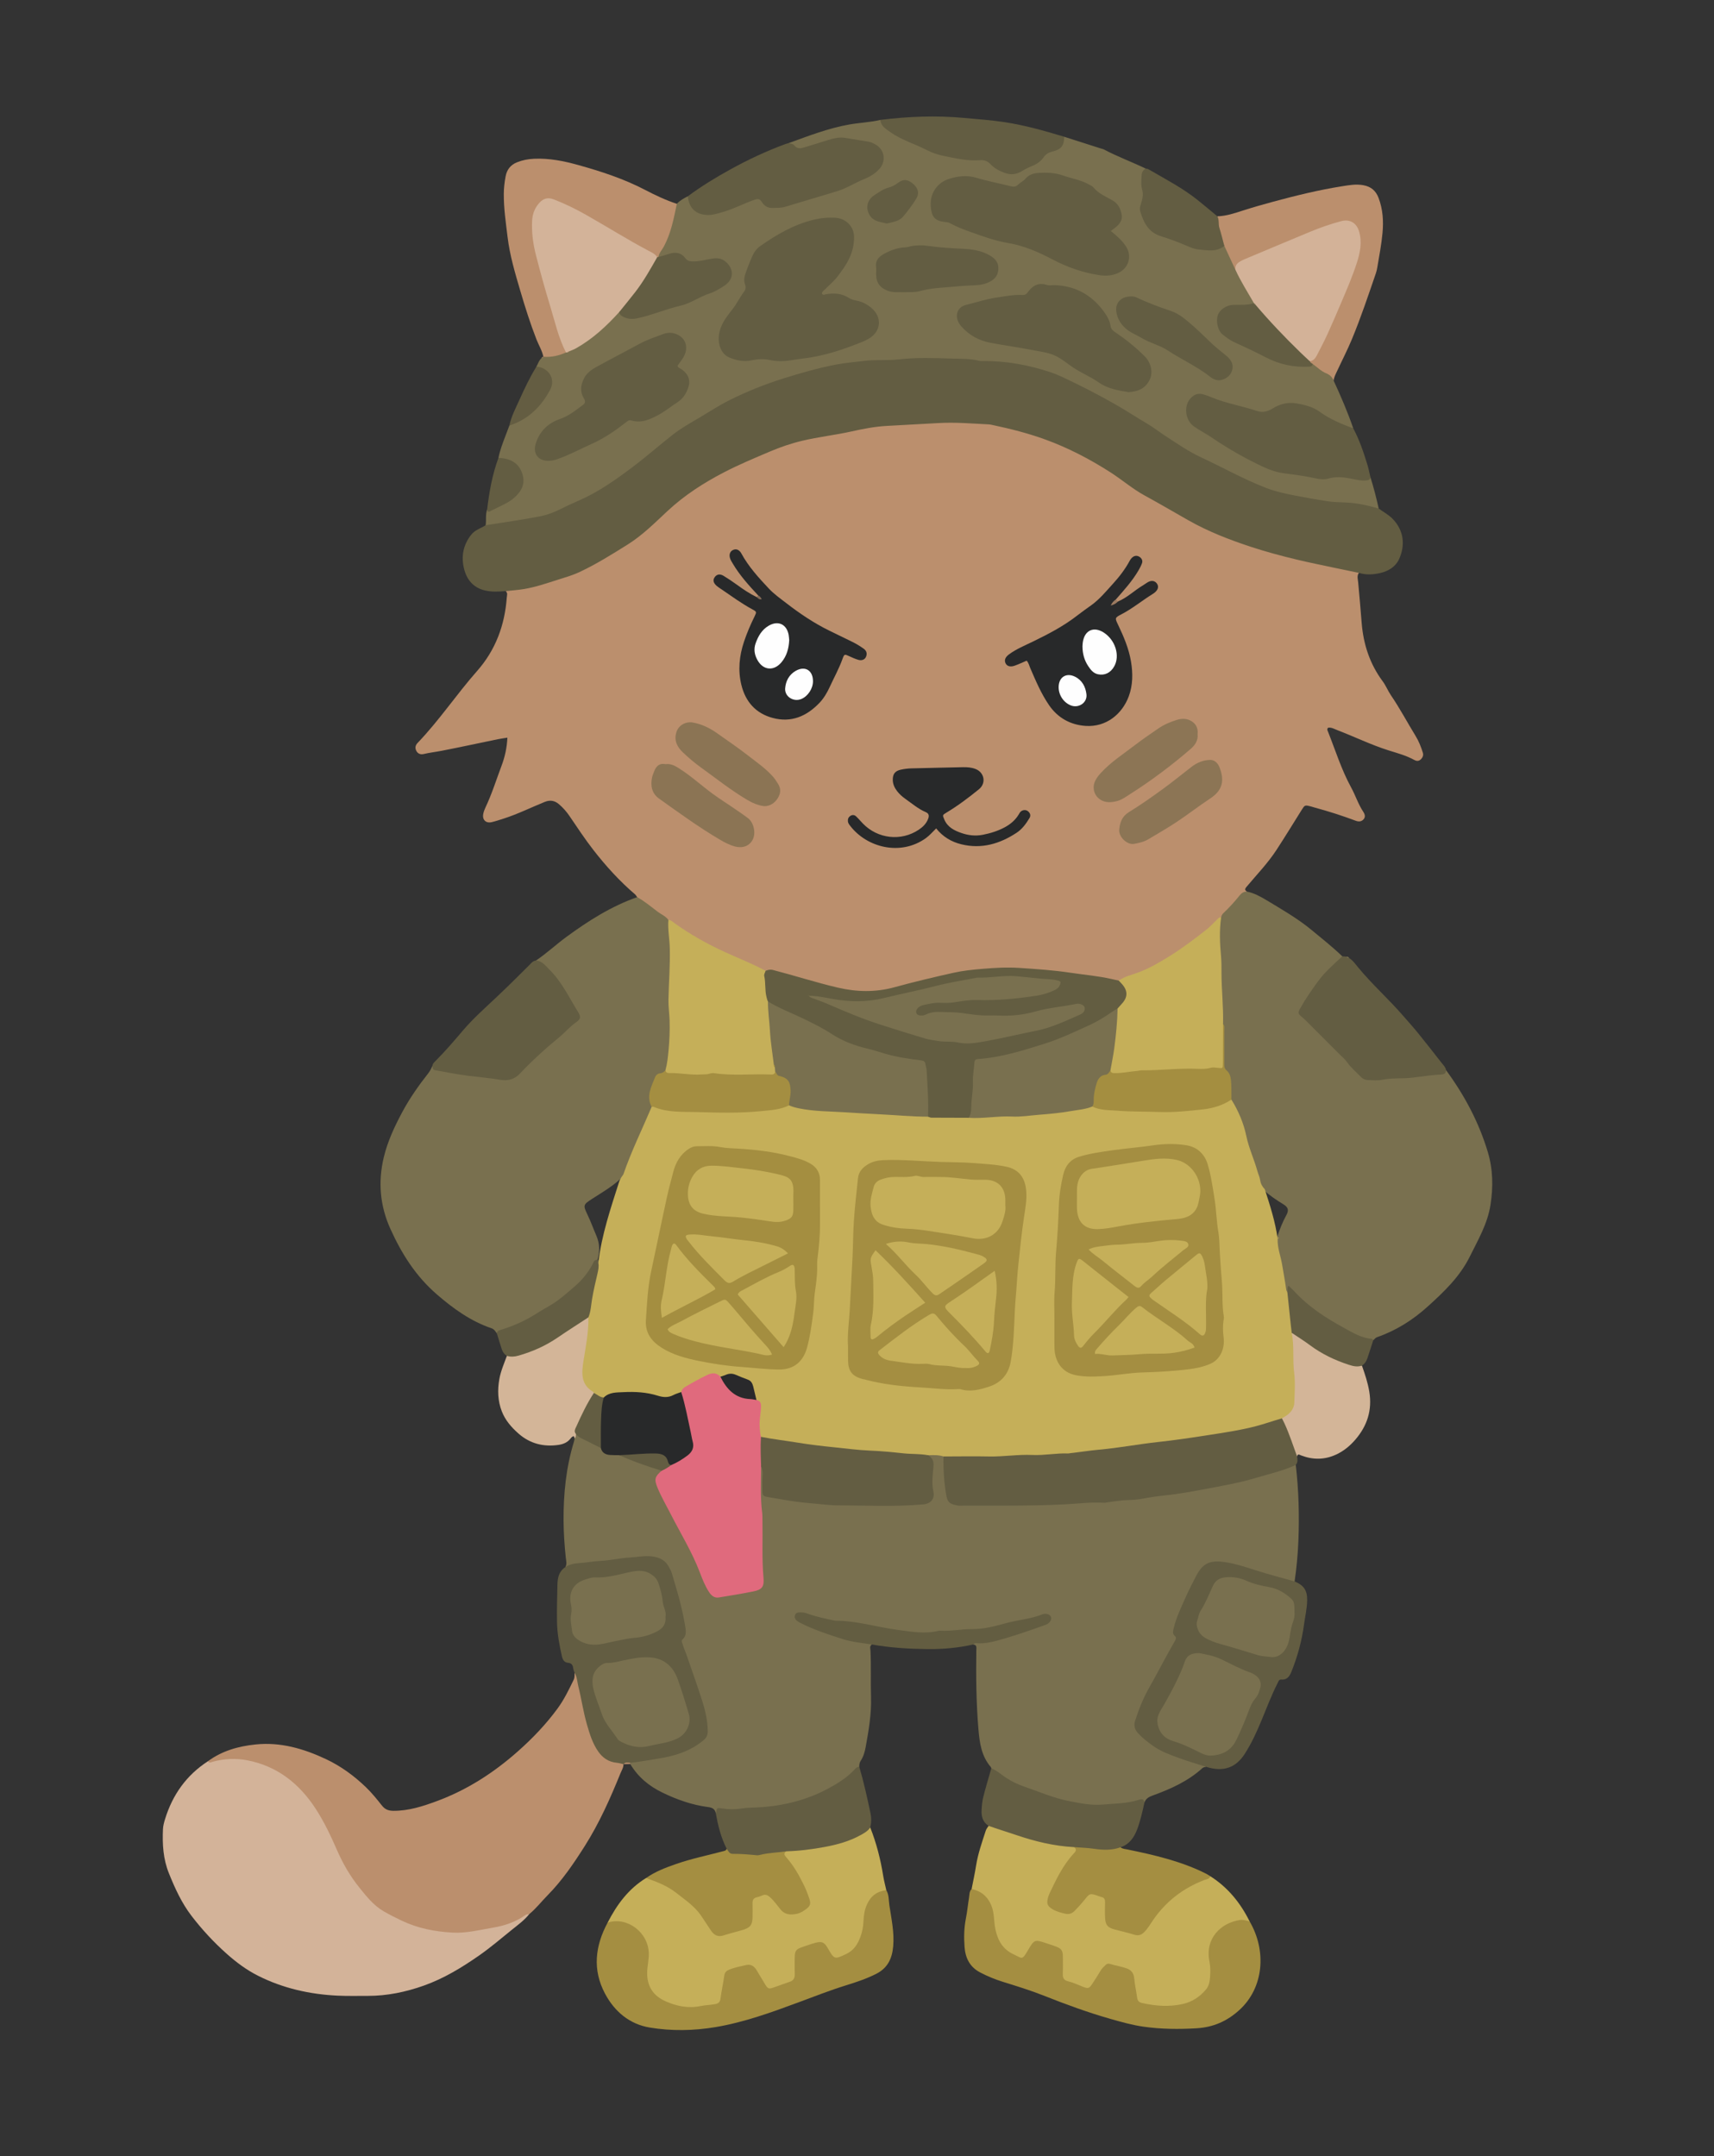<?xml version="1.0" encoding="UTF-8" standalone="no"?>
<svg
   xmlns:dc="http://purl.org/dc/elements/1.1/"
   xmlns:cc="http://creativecommons.org/ns#"
   xmlns:rdf="http://www.w3.org/1999/02/22-rdf-syntax-ns#"
   xmlns:svg="http://www.w3.org/2000/svg"
   xmlns="http://www.w3.org/2000/svg"
   viewBox="0 0 689.027 866.573"
   height="866.573"
   width="689.027"
   xml:space="preserve"
   id="svg2"
   version="1.1"><rect x="0" y="0" width="689.027" height="866.573" fill="#333333" stroke="none"/><defs
     id="defs6" /><g
     transform="matrix(1.333,0,0,-1.333,0,866.573)"
     id="g10"><g
       transform="scale(0.1)"
       id="g12"><path
         id="path14"
         style="fill:#bb8f6d;fill-opacity:1;fill-rule:nonzero;stroke:none"
         d="m 4098.08,4773.63 c -6.63,-9.07 -3.06,-19.21 -2.17,-28.64 3.85,-40.64 7.25,-81.37 10.52,-122.02 5.24,-65.09 24.65,-124.02 63.49,-176.38 9.75,-13.15 15.56,-28.46 24.67,-41.81 27.02,-39.61 49.39,-82.01 74.46,-122.8 9.55,-15.54 16.28,-32.73 21.84,-50.21 2.65,-8.36 -0.54,-15.27 -6.65,-20.86 -6.07,-5.55 -12.82,-4.83 -19.56,-1.11 -24.23,13.4 -50.88,20.4 -77,28.63 -53.16,16.75 -103.16,41.38 -155.08,61.21 -9,3.43 -17.6,8.97 -27.47,7.1 -4.34,-4.65 -1.49,-8.64 -0.07,-12.21 22.36,-56.18 40.25,-114.19 69.47,-167.57 13.17,-24.06 21.45,-50.59 36.74,-73.68 4.81,-7.26 7.59,-15.87 0.28,-23.33 -6.61,-6.74 -14.6,-6.82 -23.44,-3.5 -40.23,15.07 -81.1,28.19 -122.59,39.39 -4.08,1.1 -8.07,2.54 -12.16,3.58 -18.5,4.69 -18.41,4.59 -28.36,-11.3 -25.05,-40 -49.67,-80.29 -75.47,-119.81 -26.27,-40.25 -59.78,-74.82 -90.53,-111.54 -5.6,-6.68 -5.04,-10.24 1.86,-14.14 -28.66,-23.35 -50.75,-53.01 -76.28,-79.38 -56.29,-54.46 -119.54,-99.61 -186.71,-139.44 -40.11,-23.79 -84.11,-38.29 -128.09,-52.86 -57.66,9.51 -115.4,18.32 -173.4,25.31 -128.81,15.52 -256.75,16.78 -383.18,-19.46 -45.97,-13.17 -93.02,-22.73 -139.53,-34.14 -50.54,-12.39 -100.61,-6.21 -150.51,4.82 -60.56,13.39 -119.14,34.12 -179.48,48.34 -10.32,2.43 -20.52,4.94 -31.15,4.96 -30.19,7.66 -57.72,22.16 -86.01,34.55 -74.3,32.52 -146.12,69.66 -211.52,118.19 -26.46,18 -51.92,37.4 -77.76,56.27 -6,4.39 -12.92,8.45 -15.85,16.11 -2.02,2.82 -3.58,6.18 -6.15,8.37 -46.81,39.98 -88,85.38 -125.66,133.78 -25.49,32.74 -48.43,67.51 -71.74,101.89 -9.21,13.59 -19.72,25.63 -32.12,36.19 -12.97,11.05 -26.68,13.53 -43.07,6.89 -41.75,-16.91 -82.18,-37.09 -125.25,-50.73 -11.39,-3.61 -22.76,-7.43 -34.37,-10.19 -17.58,-4.18 -29.1,6.94 -25.67,24.74 1.32,6.84 3.89,13.59 6.88,19.92 19.31,40.79 32.71,83.91 48.53,126.01 9.74,25.9 16.03,53.72 17.37,84.07 -10.3,-1.67 -19.77,-2.87 -29.09,-4.78 -56.47,-11.63 -112.82,-23.88 -169.42,-34.88 -17.9,-3.49 -36.11,-5.47 -53.94,-9.69 -9.07,-2.14 -17.08,0.5 -21.81,8.9 -5.07,9.02 -3.51,17.32 3.84,24.96 65.07,67.67 117.05,146.18 179.03,216.42 55.71,63.13 83.37,137.84 89.54,221.1 0.49,6.7 3.56,14.13 -3.18,19.8 1.4,9.45 9.42,6.82 14.85,7.44 115,13.24 218.76,55.6 316.76,116.33 56.38,34.93 105.41,78.1 153.26,122.66 53.88,50.19 114.6,89.23 180.03,121.29 65.21,31.95 130.36,66.04 201.05,83.16 106.08,25.69 212.9,48.99 322.74,54.29 59.79,2.88 119.46,7.8 179.38,8.03 84.93,0.33 166.46,-17.39 246.16,-45.21 98.72,-34.46 188.91,-84.5 272.56,-147.15 40.7,-30.49 86.9,-52.47 130.53,-78.44 83.44,-49.67 172.3,-86.97 265.54,-114.23 69.81,-20.41 140.69,-36.16 211.77,-51.05 22.07,-4.62 44,-10.07 66.36,-13.39 5.07,-0.75 11.97,-0.46 11.98,-8.77" /><path
         id="path16"
         style="fill:#79704f;fill-opacity:1;fill-rule:nonzero;stroke:none"
         d="m 1704.78,1775.76 c 5.65,9.35 2.46,19.35 1.46,28.9 -3.9,37.11 -6.43,74.35 -6.66,111.59 -0.47,80.48 7.45,160.05 31.19,237.45 1.02,3.35 1.44,6.88 2.15,10.33 2.67,4.34 -1.37,10.55 3.94,14.17 26.17,-14.03 54.42,-24.2 78.47,-42.2 12.23,-21.08 34.25,-14.78 52.6,-18.77 37.2,-12.55 73.18,-28.49 110.84,-39.79 6.62,-1.99 13.53,-4.23 16.88,-11.41 -17.25,-24.36 -9.53,-47.15 2.94,-70.74 27.66,-52.32 54.18,-105.25 82.81,-157.05 17.79,-32.19 30.31,-66.67 44.6,-100.4 20.18,-47.63 22.96,-48.82 74.03,-42.04 22.37,2.97 44.54,7.16 66.57,11.85 24.92,5.31 33.5,15.68 30.25,40.04 -5.72,42.9 -3.3,85.87 -3.26,128.78 0.06,59.18 -7.55,118.15 -4.35,177.36 0.51,9.38 -2.66,20.12 7.61,26.88 12.56,-8.33 8.34,-21.44 8.6,-32.74 1.29,-57.62 -8.04,-51.44 53.6,-61.92 82.06,-13.95 164.76,-19.93 247.94,-18.27 56.95,1.13 114.03,-3.94 170.83,3.83 27.12,3.71 32.28,10.09 29.07,37.52 -1.07,9.14 -1.01,18.21 -0.81,27.38 0.56,26.26 5.23,52.98 -7.44,78.01 16.84,8.63 32.94,7.88 48.17,-3.8 9.33,-27.11 3.3,-55.91 8.97,-83.48 1.12,-5.45 0.39,-11.26 1.03,-16.87 3.75,-32.53 13.56,-42.25 46.04,-42.47 77.54,-0.53 155.14,-1.93 232.63,0.2 197.53,5.44 393.66,24.38 586.92,67.36 53.01,11.79 105.24,26.57 156.84,43.56 9.17,3.01 18.11,8.48 28.51,5.07 8.81,-76.33 11.07,-152.91 7.83,-229.64 -1.72,-40.73 -5.4,-81.33 -11.39,-121.68 -7.49,-5.99 -14.81,-1.19 -22.06,0.51 -52.18,12.24 -102.58,30.71 -154.34,44.42 -17.06,4.53 -34.22,7.5 -51.91,8.97 -28.66,2.39 -47.65,-11.53 -60.24,-34.52 -25.73,-47 -49.12,-95.19 -66.23,-146.14 -4.04,-12.05 -7.99,-24.12 -0.77,-36.71 4.88,-8.52 0.69,-16.56 -3.59,-23.9 -27.68,-47.49 -52.68,-96.44 -79.7,-144.28 -14.65,-25.95 -24.54,-53.74 -34.29,-81.73 -6.64,-19.08 -2.07,-33.74 12.03,-47.68 31.36,-30.96 69.45,-50.18 110.17,-64.77 23.2,-8.31 46.58,-16.22 70.31,-23 5.45,-1.56 13.56,-0.63 13.47,-10.05 -4.07,-0.83 -8.03,-1.45 -11.43,-4.53 -43.35,-39.27 -95.57,-62.57 -149.68,-82.18 -11.06,-4.01 -20.11,-9.03 -24.38,-20.47 -6.97,1.06 -13.94,2.09 -20.98,0.43 -111.95,-26.43 -218.94,-9.1 -323.94,34.03 -34.04,13.98 -67.82,27.26 -97.44,49.45 -7.32,5.49 -15.2,10.32 -19.61,18.81 -0.55,1.29 -0.83,2.83 -1.7,3.85 -28.16,32.92 -33.71,72.81 -37.19,114.09 -6.67,79.36 -7.44,158.78 -6.33,238.31 0.1,7.36 2.17,16.4 -9.91,16.84 2.86,11.58 12.77,8.86 20.47,9.62 67.55,6.65 129.58,32.75 192.77,54.69 6.33,2.19 14.81,6.12 11.82,14.72 -2.96,8.53 -12.03,6.67 -18.43,4.39 -39.44,-14.07 -81.44,-17.03 -121.42,-28.7 -34.04,-9.93 -68.87,-13.98 -104.38,-14.82 -41.53,-0.98 -82.82,-7.26 -124.36,-7.97 -52.47,-0.91 -103.74,9.46 -155.04,19.05 -37.4,7 -74.69,14.05 -113.03,15.57 -28.9,1.14 -56.68,10.77 -84.42,19.1 -10.26,3.08 -25.13,11.11 -30.2,-1.49 -4.62,-11.47 11.58,-15.71 20.61,-19.62 57.7,-24.99 116.18,-47.6 179.2,-55.77 7.37,-0.95 17.54,2.17 21.38,-8.64 -7.81,-5.01 -4.41,-12.8 -4.12,-19.28 2.05,-46.42 0.13,-92.87 1.53,-139.26 1.55,-51.14 -7.1,-101 -16.17,-150.86 -2.64,-14.54 -6.77,-28.89 -15.05,-41.46 -3.72,-5.66 -4.29,-11.72 -4.23,-18.1 -35.21,-42.16 -81.26,-69.17 -130.95,-89.45 -62.96,-25.7 -128.89,-38.65 -197.28,-39.66 -28.69,-0.42 -57.32,-6.12 -86.17,-2.34 -8.42,1.1 -12.2,-5.88 -18.03,-9.31 -2.63,13.11 -9.65,17.78 -23.89,19.61 -48.44,6.24 -94.28,22.62 -138.04,43.88 -39.92,19.38 -73.28,47.08 -96.31,85.88 -0.88,2.47 -0.3,4.51 1.73,6.16 20.36,9.22 42.68,8.61 64.09,12.54 40.27,7.39 80.85,13.31 117.1,34.36 6.71,3.9 13.25,8.06 19.93,11.96 21.97,12.86 27.76,31.64 23.61,55.82 -5.15,29.99 -11.23,59.68 -21.86,88.22 -16.75,44.95 -29.74,91.22 -47.58,135.79 -5.65,14.12 -7.66,27.83 -0.26,42.78 6.1,12.31 3.22,26.34 0.71,39.59 -9.2,48.6 -22.21,96.25 -37.35,143.29 -11.57,35.94 -30.86,50.13 -69.29,49.89 -48.05,-0.31 -95.27,-10.01 -142.95,-14.67 -34.69,-3.39 -69.29,-7.5 -103.81,-12.27" /><path
         id="path18"
         style="fill:#79704f;fill-opacity:1;fill-rule:nonzero;stroke:none"
         d="m 1464.5,4917.24 c 2.56,15.6 -0.98,31.77 4.51,47.08 32.23,9.29 61.7,24 85.59,47.75 31.66,31.48 21.09,79.66 -20.04,96.94 -10.31,4.33 -22.48,3.25 -31.4,11.25 4.62,23.62 13.36,45.93 21.86,68.32 3.71,9.77 7.42,19.54 11.13,29.32 31.55,19.36 63.73,37.72 88.28,66.57 9.1,10.71 18.18,21.31 25.22,33.44 17.64,30.36 8.65,57.99 -23.23,72.07 -3.2,1.42 -6.54,2.49 -8.75,5.45 4.94,8.98 7.75,19.25 15.9,26.29 2.31,0.3 3.82,1.8 5.21,3.48 l -0.08,-0.07 c 19.7,9.38 42.43,6.89 62.19,15.95 1.96,0.69 3.97,1.24 5.96,1.8 2.88,0.94 5.73,2 8.52,3.21 53.1,23.39 94.32,62.37 134.87,102.34 5.42,5.33 8.55,15.73 19.79,11.95 15.98,-14.67 34.51,-18.02 55.05,-12.47 80.26,21.7 159.78,45.49 234.26,83.38 8.77,4.46 17.16,9.69 24.96,15.82 12.79,10.07 19.41,22.74 14.34,38.87 -5.31,16.88 -17.25,27.15 -35.16,29.27 -14.99,1.77 -29.3,-3.02 -43.87,-5.36 -23.25,-3.73 -45.65,-6.76 -64.06,14.65 -9.62,11.19 -24.29,8.5 -37.81,5.07 -10.57,-2.68 -20.6,-10.31 -32.41,-4.58 -4.7,8.12 -0.37,14.96 3.64,21.38 20.3,32.47 31.27,68.27 38.97,105.42 2.51,12.09 3.31,25.17 13.23,34.57 9.34,10.07 21.02,16.71 33.15,22.69 3.2,-1.95 4.57,-5.16 5.96,-8.43 15.47,-36.48 38.32,-48.06 77.09,-39.37 38.77,8.7 73.9,27.41 111.07,40.52 14.41,5.08 24.83,5.01 35.23,-7.79 16.52,-20.34 39.56,-16.51 60.71,-11.23 40.3,10.05 79.07,25.74 119.55,35.2 48.62,11.37 91.97,35.29 136.58,56.01 17.65,8.21 34.15,20.89 36.76,43.17 3.21,27.31 -11.72,45.7 -43.73,52.13 -49.29,9.91 -98.62,15.75 -147.04,-5.17 -9.65,-4.17 -20.29,-6.09 -30.02,-10.13 -23.51,-9.73 -42.34,-3.61 -57.97,15.41 59.99,21.88 119.6,45.01 182.86,56.17 31.11,5.49 62.9,6.5 93.73,13.9 25.15,-32.47 59.73,-50.48 97.26,-64.45 19.75,-7.36 37.57,-18.98 57.53,-26.41 45.48,-16.94 92.23,-25.37 140.56,-24.96 16.34,0.14 29.74,-3.98 42.27,-15.15 30.06,-26.78 61.88,-36.2 99.8,-12.11 20.14,12.8 42.82,21.3 57.46,41.62 2.89,4 7.5,6.96 12.29,7.9 24.39,4.81 39.83,19.16 47.07,42.71 36.67,-11.74 73.35,-23.48 110.03,-35.22 3.33,-1.07 6.94,-1.61 9.99,-3.22 40.89,-21.59 84.33,-37.58 125.95,-57.56 -8,-21.73 -9.21,-43.88 -4.43,-66.48 2.54,-12.05 0.18,-23.79 -2.53,-35.58 -8.49,-36.94 10.89,-78.73 45.76,-92.33 36.11,-14.09 72.15,-28.69 109.04,-40.54 28.73,-9.22 58.37,-8.2 86.92,3.53 10.33,-2.59 13.35,-11.71 16.67,-19.89 7.06,-17.45 15.54,-34.22 23.3,-51.33 14.99,-28.56 29.27,-57.51 47.1,-84.51 4.11,-6.23 9.56,-12.84 3.41,-21.02 -8.13,-6.64 -17.9,-7.77 -27.84,-8.2 -7.74,-0.34 -15.5,-0.08 -23.24,-0.21 -27.17,-0.47 -45.51,-11.07 -51,-29.43 -6.44,-21.53 1.88,-42.01 23.73,-58.39 3.38,-2.54 6.61,-5.45 10.43,-7.19 57.52,-26.17 111.24,-61.09 173.72,-75.92 23.62,-5.6 47.27,-6.49 70.92,-0.15 22.78,-6.06 38.66,-24 58.91,-34.53 6.45,-3.36 2.3,-11.97 5.8,-17.26 21.86,-47.16 42.32,-94.9 59.26,-144.08 -29.93,0.79 -55.5,14 -79.46,29.91 -24.94,16.56 -50.83,30.06 -80.09,37.01 -25.66,6.1 -50.78,5.8 -73.66,-8.22 -25.69,-15.72 -51.88,-16.24 -79.06,-6.11 -40.95,15.25 -84.78,20.92 -125,38.91 -24.05,10.75 -38.43,7.53 -50.18,-6.4 -12.39,-14.68 -13.52,-41.72 -2.59,-59.79 4.87,-8.05 11.58,-14.25 19.52,-18.99 63.44,-37.94 123.33,-81.82 191.23,-112.3 25.93,-11.65 52.05,-21.04 80.42,-24.58 27.95,-3.49 55.87,-7.52 83.43,-13.54 11.12,-2.42 22.75,-4.71 33.54,-1.66 31.84,9.01 62.91,3.33 94.02,-2.92 13.48,-2.71 26.55,-2.39 39.65,1.43 9.77,-30.98 17.77,-62.44 24.82,-94.14 -2.26,-1.86 -4.95,-3.23 -7.77,-2.52 -83.61,21.27 -171.05,16.19 -254.79,37.36 -34.94,8.84 -69.75,17.14 -102.72,32.16 -110.4,50.3 -219.01,103.17 -319.53,172.56 -93.46,64.51 -192.8,120.14 -298.63,162.37 -57.95,23.13 -119.33,33.55 -181.67,36.73 -78.77,4.02 -157.39,11.54 -236.44,8.77 -122.78,-4.29 -244.58,-13.36 -363.06,-50.54 -108.44,-34.02 -210.06,-81.1 -305.88,-142.2 -59.75,-38.09 -112.45,-84.82 -168.26,-127.77 -57.61,-44.35 -119.18,-82.08 -184.34,-115.27 -80.04,-40.76 -165.94,-52.63 -252.42,-65.14 -6.23,-0.9 -12.65,-2.58 -17.82,3" /><path
         id="path20"
         style="fill:#79704f;fill-opacity:1;fill-rule:nonzero;stroke:none"
         d="m 1921.39,3795.9 c 22.85,-12.22 42.36,-29.26 62.96,-44.61 10.52,-7.85 23.48,-12.74 31.32,-24.09 11.16,-25.19 8.83,-52.35 10.51,-78.71 3.72,-58.48 -5.81,-116.95 -3.23,-175.3 2.19,-49.35 4.92,-98.41 -0.55,-147.67 -1.8,-16.17 -3.01,-32.28 -8.92,-47.56 -2.33,-5.17 -5.11,-10.49 -10.08,-13.26 -40.47,-22.58 -43.45,-58.12 -34.36,-97.98 0.63,-2.75 -0.47,0.64 0.19,-2.11 -4.52,-25.28 -18.39,-46.94 -28.47,-69.9 -19.75,-44.98 -37.62,-90.72 -57.27,-135.72 -27.8,-30.51 -63.49,-50.48 -97.56,-72.54 -27.1,-17.55 -28.16,-19 -14.02,-48.33 9.77,-20.25 17.26,-41.41 26.18,-61.98 10.5,-24.21 11.7,-48.7 3.87,-73.78 -70.45,-116.02 -180.96,-177.11 -303.66,-221.47 -4.65,5.75 -7.38,12.15 -16.09,15.14 -62.99,21.55 -115.61,59.52 -165.57,102.86 -62.7,54.4 -105.21,121.6 -139.1,196.36 -31.96,70.47 -37.76,142.52 -20.14,216.34 11.46,47.98 32.54,92.98 55.83,136.46 22.3,41.64 49.5,80.24 78.69,117.37 5.28,6.71 8.64,14.2 12.21,21.71 15.51,-11.47 34.33,-12.01 52.16,-15.56 51.91,-10.35 104.96,-12.33 157.13,-20.98 18.29,-3.03 34.76,1.63 48.37,15.46 53.46,54.28 111.57,103.52 168.48,154.05 9.91,8.8 14.02,16.89 6.6,29.06 -25.67,42.06 -47.24,86.73 -82.28,122.68 -11.9,12.2 -26.08,21.32 -38.12,33.08 32.04,21.54 60.22,48.06 91.29,70.86 66.37,48.69 135.43,92.53 213.63,120.12" /><path
         id="path22"
         style="fill:#79704f;fill-opacity:1;fill-rule:nonzero;stroke:none"
         d="m 3682.69,3735.5 c 1.01,4.95 3.42,9.1 7.07,12.57 17.22,16.37 33.29,33.79 48.1,52.38 5.87,7.37 12.8,12.9 23,12.18 21.68,-4.51 40.86,-15.11 59.41,-26.32 45.65,-27.58 92.12,-54.07 133.49,-88.08 31.96,-26.27 64.38,-52.04 94.32,-80.69 1.93,-9.95 -6.86,-13.26 -12.14,-17.91 -41.75,-36.81 -73.34,-81.64 -102.55,-128.38 -13.15,-21.03 -12.17,-23.2 5.62,-40.92 50.91,-50.69 103.52,-99.78 150.34,-154.42 16.96,-19.78 36.69,-29.01 63,-26.25 60.14,6.29 120.78,6.92 180.7,15.97 9.92,1.5 19.18,4.08 28.09,8.42 55.38,-75.48 99.02,-157.09 125.84,-246.98 15.54,-52.06 16.36,-105.19 7.96,-158.95 -8.9,-57 -37.47,-105.54 -62.4,-155.91 -30.12,-60.84 -77.94,-106.29 -127.17,-150.79 -44.91,-40.6 -95.18,-72.24 -152.49,-92.19 -5.13,-1.78 -7.45,-6.18 -11.37,-8.99 -19.03,-1.81 -36.14,5.11 -52.53,13.02 -75.8,36.57 -146.2,80.93 -203.58,145.49 0.38,-6.68 2.88,-13.08 -5.61,-14.48 -3.3,1.86 -5.38,4.85 -5.87,8.36 -6.74,48.77 -20.13,96.36 -25.91,145.29 0.17,2.19 0.62,4.35 1.23,6.47 0.83,3.03 1.98,5.97 2.98,8.94 7.43,22.05 16.02,43.76 27.19,64.1 8.39,15.28 4.95,23.94 -9.23,32.53 -21.06,12.77 -41.39,26.81 -59.99,43.17 -18.95,20.05 -19.83,47.53 -28.9,71.56 -14.64,38.79 -26.16,78.68 -36.21,118.96 -7.56,30.3 -26.07,56.03 -36.37,85.25 -2.61,12.5 -1.51,25.16 -1.88,37.75 -0.35,12.01 -0.59,24.69 -7.75,34.4 -12.16,16.51 -12.68,34.71 -13.06,53.89 -0.67,33.52 3.7,67.22 -3.05,100.56 -4.05,35.68 -3.62,71.7 -4.63,107.39 -1.67,59.03 -7.28,117.97 -5.62,177.1 0.36,12.74 0.03,25.52 9.97,35.51" /><path
         id="path24"
         style="fill:#635d42;fill-opacity:1;fill-rule:nonzero;stroke:none"
         d="m 1464.5,4917.24 c 53.88,8.61 107.98,16.09 161.55,26.35 23.22,4.45 45.91,12.91 67.39,23.83 17.55,8.92 35.58,16.94 53.61,24.87 59.07,25.97 111.39,63.22 162.32,101.66 40.78,30.78 79.33,64.77 119.6,96.39 24.89,19.55 52.68,34.96 79.9,51.07 30.24,17.9 59.72,37.36 91.09,53.02 52.2,26.07 106.26,47.74 162.15,65.29 51.61,16.22 103.47,31.11 156.51,41.49 28.81,5.65 58.21,7.95 87.38,11.56 35.1,4.34 70.52,0.6 105.24,4.62 53.53,6.19 107.02,3.94 160.33,2.39 26.94,-0.79 54.77,0.1 81.57,-6.77 4,-1.03 8.42,-0.58 12.64,-0.57 68.71,0.28 135.4,-11.74 200.46,-33.26 13.31,-4.41 26.38,-9.79 39.09,-15.74 54.8,-25.63 108.51,-53.26 161.07,-83.4 31.76,-18.2 62.25,-38.36 93.78,-56.85 18.14,-10.63 34.73,-23.86 52.37,-35.36 35.93,-23.41 71.43,-48.17 110.21,-66.16 65.13,-30.2 127.76,-65.73 194.88,-91.67 29.64,-11.45 60.51,-18.04 91.53,-23.96 30.93,-5.9 61.93,-11.54 93.06,-16.28 18.68,-2.84 37.91,-3.22 56.59,-3.95 34.23,-1.34 66.55,-9.12 99.01,-18.08 13.89,-10.58 29.65,-18.34 42.09,-31.22 34.27,-35.46 38.1,-79.71 19.66,-120.68 -10.67,-23.71 -32.16,-36.81 -57.01,-42.61 -21.28,-4.96 -43.03,-6.25 -64.48,0.41 -26,5.4 -52.01,10.69 -77.97,16.23 -35.75,7.62 -71.61,14.82 -107.15,23.31 -47.91,11.43 -95.46,24.14 -142.32,39.62 -64.35,21.28 -127.06,45.56 -186.33,79.15 -44.09,24.98 -87.78,50.7 -132.26,74.95 -36.72,20.02 -68.19,47.46 -103.18,69.89 -61.9,39.69 -126.55,73.43 -195.77,98.71 -51.73,18.89 -104.77,32.31 -158.46,43.72 -4.12,0.88 -8.28,1.91 -12.46,2.11 -50.65,2.53 -101.27,7.01 -152.04,4.02 -51.98,-3.06 -103.97,-5.78 -155.96,-8.58 -35.75,-1.93 -71.2,-8.87 -106.18,-16.66 -49.43,-11 -99.84,-16.47 -149.17,-28.24 -33.78,-8.06 -66.25,-19.27 -97.93,-32.76 -46.63,-19.87 -93.48,-39.36 -138.5,-62.8 -60.82,-31.65 -117.79,-68.28 -168.53,-115.38 -38.56,-35.79 -75.85,-73.64 -121.09,-101.87 -47.24,-29.48 -94.29,-59.1 -144.9,-82.79 -21.25,-9.95 -43.52,-16.32 -65.59,-23.3 -33.51,-10.6 -66.88,-22.2 -101.7,-27.99 -18.34,-3.05 -37,-4.26 -55.5,-6.3 -20.98,-1.54 -41.75,-2.94 -62.77,2.04 -36,8.52 -55.27,33.73 -63.14,66.54 -8.67,36.14 -2.38,70.83 21.84,101.39 11.71,14.78 28.93,19.21 43.47,28.6" /><path
         id="path26"
         style="fill:#d3b399;fill-opacity:1;fill-rule:nonzero;stroke:none"
         d="m 1595.85,729.41 c -15.08,-18.808 -34.53,-32.691 -53.08,-47.66 -32.3,-26.07 -63.87,-53.098 -97.96,-76.871 -52.15,-36.359 -106.45,-69.379 -166.5,-90.688 -54.47,-19.339 -110.94,-31.132 -169.26,-31.031 -30.32,0.051 -60.69,-0.738 -90.95,0.699 -83.791,3.981 -164.37,22.02 -239.674,59.883 -34.723,17.449 -65.656,40.457 -94.832,66.449 -39.09,34.829 -74.317,72.84 -106.106,114.321 -29.894,39.019 -49.8,82.949 -68.086,128.25 -17.418,43.16 -19.925,87.386 -17.961,132.718 0.469,10.739 3.313,20.92 6.395,30.91 22.578,73.17 64.398,132.23 129.172,174.18 93.39,27.92 176.633,5.49 251.437,-52.91 45.754,-35.71 78.032,-82.49 104.762,-133.93 26.653,-51.289 47.063,-105.589 78.223,-154.73 78.1,-123.148 194.2,-172.789 334.41,-167.941 62.03,2.152 125.28,12.132 180.56,46.66 5.94,3.722 12.44,7.332 19.45,1.691" /><path
         id="path28"
         style="fill:#bb8f6d;fill-opacity:1;fill-rule:nonzero;stroke:none"
         d="m 1595.85,729.41 c -4.26,-0.121 -8.45,-0.43 -12.09,-3.031 -29.25,-20.797 -62.34,-31.609 -97.33,-37.566 -40.04,-6.813 -79.59,-17.083 -120.79,-14.922 -53.77,2.82 -105.81,12.941 -154.65,36.3 -18.38,8.801 -36.61,17.93 -54.3,28.239 -30.01,17.492 -50.8,43.902 -72.07,70.14 -28.51,35.192 -50.76,73.739 -68.89,115.422 -18.492,42.547 -38.628,84.818 -63.968,123.728 -49.082,75.38 -115.672,128.32 -205.805,145.74 -34.398,6.65 -69.602,5.04 -103.906,-4.2 -5.301,-1.43 -10.543,-5.22 -15.043,1.31 42.687,31.66 92.101,45.29 143.707,50.66 75.07,7.8 145.055,-12.59 212.144,-44.1 45.001,-21.14 84.891,-50.36 120.611,-84.7 17.71,-17.02 33.28,-36.42 48.6,-55.71 9.3,-11.7 19.86,-15.52 34.54,-15.58 46.1,-0.18 88.79,13.74 131.15,29.42 90.99,33.7 170.8,85.17 243.42,149.36 44.64,39.46 85.37,82.01 120.44,129.91 19.59,26.74 34.06,56.7 48.51,86.52 3.27,6.75 2.53,13.71 2.66,20.7 11.48,-3.08 10.31,-13.82 12.55,-21.93 11.64,-42.03 17.55,-85.37 28.74,-127.54 5.61,-21.15 12.56,-41.8 21.66,-61.6 13.27,-28.87 32.79,-50.72 66.9,-54.48 7,-0.78 13.93,-2.61 17.74,-9.68 0.13,-10.33 -5.66,-18.77 -9.31,-27.79 -30.65,-75.65 -63.91,-150.29 -107.63,-219.249 -33.08,-52.16 -67.95,-103.609 -111.69,-147.961 -18.75,-19.019 -35.11,-40.39 -55.9,-57.41" /><path
         id="path30"
         style="fill:#c5af59;fill-opacity:1;fill-rule:nonzero;stroke:none"
         d="m 2930.13,805.281 c 4.52,23.469 9.71,46.84 13.42,70.438 5.72,36.39 18.01,70.871 29.27,105.66 1.67,5.191 5.61,9.641 8.51,14.434 8.68,5.967 16.23,-0.133 23.92,-2.563 51.76,-16.371 103.01,-34.352 156.13,-46.211 24.87,-5.547 50.49,-5.098 75.28,-10.719 19.29,-7.871 11.86,-19.257 3.16,-29.629 -26.5,-31.589 -46.1,-67.23 -64.09,-104.109 -17.6,-36.082 -18.32,-55.562 36.48,-65.43 10.81,-1.941 19.45,0.996 26.62,8.95 10.38,11.5 21.31,22.48 31.32,34.359 13.7,16.281 21.59,16.418 47.3,8.34 16.98,-5.332 20.7,-16.332 20.42,-32.039 -1.3,-72.242 3.24,-60.793 62.17,-77.922 39.11,-11.36 42.86,-9.5 65.66,25.32 44.92,68.57 105.48,116.211 184.43,139.699 52.89,-33.64 90.76,-80.339 118.34,-136 -4.17,-3.757 -9.17,-2.668 -14.07,-2.55 -64.56,1.66 -109.67,-47.418 -102.03,-111.329 1.51,-12.621 2.77,-25.167 3.38,-37.89 2.05,-42.629 -18.67,-71.59 -54.93,-89.949 -51.43,-26.032 -105.25,-21.649 -159.17,-9.11 -10.94,2.551 -15.87,10.821 -18.01,21.289 -3.39,16.602 -6.74,33.262 -8.11,50.121 -1.52,18.622 -10.77,29.821 -28.33,35.149 -8.12,2.449 -16.42,4.191 -24.5,6.629 -17.52,5.293 -29.97,-0.399 -39.5,-15.547 -6.76,-10.75 -13.71,-21.383 -20.51,-32.102 -13.54,-21.328 -20.59,-23.672 -43.76,-15.058 -7.94,2.949 -15.71,6.32 -23.66,9.23 -35.62,13.039 -35.65,13.028 -35.73,51.688 -0.13,55.582 -0.22,55.25 -53.67,70.761 -15.88,4.61 -26.61,1.45 -35.89,-12.793 -25.16,-38.628 -38.12,-40.609 -74.66,-11.488 -25.72,20.481 -39.73,48.75 -40.78,80.762 -1.6,49.187 -18.34,87.508 -64.41,109.609" /><path
         id="path32"
         style="fill:#c5af59;fill-opacity:1;fill-rule:nonzero;stroke:none"
         d="m 2624.39,991.031 c 18.7,-47.191 31.16,-96.031 39.15,-146.109 2.32,-14.531 6.2,-28.801 9.37,-43.192 -0.42,-0.558 -0.73,-1.441 -1.29,-1.648 -46.49,-17.133 -60.05,-53.441 -63.02,-99.582 -2.83,-43.848 -18.43,-82.59 -64.31,-101.051 -22.4,-9.019 -30.96,-7.5 -44.97,11.891 -7.6,10.5 -11.53,26.629 -27.81,26.07 -22.04,-0.75 -42.89,-7.961 -61.49,-19.949 -6.98,-4.5 -7.08,-13.391 -7.36,-21.231 -0.42,-11.988 -0.11,-23.98 -0.22,-35.968 -0.04,-4.93 0.55,-10.032 -0.7,-14.762 -9.52,-35.891 -44.54,-31.68 -69.34,-42.852 -16.48,-7.418 -25.69,5.754 -33.22,18.481 -4.31,7.293 -8.9,14.41 -13.67,21.391 -7.39,10.82 -11.86,26.378 -27.6,26.621 -21.27,0.308 -42.21,-4.36 -60.36,-16.282 -8.21,-5.39 -9.14,-15.55 -10.32,-24.668 -2.28,-17.48 -5.08,-34.871 -8.5,-52.179 -2.26,-11.391 -7.88,-19.832 -19.66,-22.27 -45.17,-9.363 -90.14,-15.543 -135.56,0.309 -59.36,20.719 -84.01,59.097 -76.01,121.679 1.25,9.801 2.97,19.489 3.01,29.43 0.25,56.551 -41.27,97.719 -97.59,96.832 -6.85,-0.113 -14.08,-2.711 -20.47,2.11 27.77,54.179 62.94,101.98 115.92,134.41 23.66,1.258 44.26,-8.801 63.25,-20.371 51.54,-31.391 97.8,-68.481 129.05,-122.09 17.35,-29.77 21.55,-29.699 55.42,-20.969 8.2,2.109 16.24,4.707 24.37,7.039 41.9,11.961 43.65,14.301 43.72,58.77 0.06,37.422 2.12,40.269 27.32,48.691 15.22,5.078 27.17,2.199 38.34,-9.121 9.95,-10.07 17.75,-21.902 27.71,-31.902 20.03,-20.09 58.1,-16.86 74.53,6.113 6.75,9.43 3.9,18.738 0.55,28.168 -14.31,40.219 -35.74,76.461 -61.48,110.34 -7.75,10.211 -17.73,21.16 1.75,30.101 51.08,5.43 102.34,9.719 152.13,23.489 32.12,8.878 62.83,20.859 89.66,41.281 2.82,2.14 5.89,3.879 9.7,2.98" /><path
         id="path34"
         style="fill:#635d42;fill-opacity:1;fill-rule:nonzero;stroke:none"
         d="m 3907.75,2084.09 c -37.07,-17.66 -77.12,-26.14 -116.1,-37.96 -54.51,-16.53 -110.63,-26.03 -166.35,-36.56 -41.85,-7.91 -84.1,-14.96 -126.71,-19.11 -20.83,-2.03 -41.51,-6.47 -62.26,-9.73 -9.84,-1.54 -19.5,-2.3 -29.31,-2.44 -23.2,-0.33 -46.04,-4.02 -68.92,-7.28 -2.79,-0.4 -5.6,-1.23 -8.36,-1.05 -39.5,2.57 -78.71,-2.83 -118.01,-4.79 -102.13,-5.11 -204.29,-3.69 -306.45,-3.82 -5.65,-0.01 -11.45,-0.79 -16.91,0.24 -19.05,3.59 -30.35,6.15 -34.59,30.47 -6.76,38.85 -9.23,78.06 -8.37,117.48 6.65,6.87 15.42,6.09 23.77,6.29 15.5,0.36 31.01,0.19 46.52,0.12 182.03,-0.87 363.09,10.87 543.06,39.33 86.98,13.76 174.73,22.21 261.49,37.85 41.08,7.4 81.14,17.95 120.84,30.37 6.72,2.1 13.22,5.01 20.46,4.57 6.92,-0.6 12.08,-4.37 14.55,-10.5 14.24,-35.33 34.1,-68.85 35.71,-108.35 1.29,-8.8 2.58,-17.61 -4.06,-25.13" /><path
         id="path36"
         style="fill:#a48e41;fill-opacity:1;fill-rule:nonzero;stroke:none"
         d="m 2930.13,805.281 c 29.05,-5.992 48.79,-22.82 59.84,-50.422 9.08,-22.679 6.96,-47.07 11.8,-70.398 6.94,-33.43 21.9,-60.512 54.19,-75.602 28.52,-13.32 25.53,-19.5 44.85,13.161 18.14,30.66 19.62,31.601 53.34,20.3 10.01,-3.351 20.08,-6.531 29.99,-10.148 16.4,-6.012 21.04,-12.442 21.2,-29.652 0.18,-18.34 0.47,-36.7 -0.21,-55.02 -0.42,-11.289 5.07,-17.59 14.85,-20 16.51,-4.059 31.72,-11.289 47.39,-17.48 14.06,-5.551 17.35,-4.379 26.23,8.781 9.04,13.398 17.51,27.199 25.9,41.031 3.74,6.156 8.89,10.887 13.91,15.809 3.75,3.679 8.06,5.711 13.41,4.05 16.71,-5.171 34.02,-7.57 50.74,-13.511 16.5,-5.86 21.89,-17.18 23.14,-31.59 1.65,-18.949 6.03,-37.371 8.52,-56.102 1.31,-9.867 4.67,-14.468 14.9,-16.789 40.99,-9.308 82.18,-12.269 123.24,-2.918 28.09,6.391 51.66,21.867 70.14,44.41 8.46,10.329 10.66,23.309 11.68,35.598 1.33,15.973 1.4,32.09 -1.86,48.34 -13.95,69.613 34.81,116.312 92.11,124.812 10.11,1.5 19.47,-1.941 29.04,-4.082 51.88,-88.66 42.91,-200.347 -30.92,-267.379 -37.22,-33.808 -78.64,-51.949 -128.94,-55 -53.74,-3.25 -107.02,-2.71 -160.25,4.821 -34.24,4.84 -67.46,14.351 -100.61,23.781 -67.75,19.277 -133.75,43.598 -199.22,69.539 -40.58,16.078 -82.35,28.942 -124.03,41.891 -23.6,7.328 -46.26,16.668 -68.23,28.117 -31.49,16.402 -44.95,43.383 -47.43,77.062 -2.13,28.891 -1.59,57.668 4.12,86.34 4.12,20.711 6,41.848 9.44,62.699 1.44,8.758 0.39,18.5 7.73,25.551" /><path
         id="path38"
         style="fill:#a48e41;fill-opacity:1;fill-rule:nonzero;stroke:none"
         d="m 1832.45,704.102 c 60.33,19.238 123.21,-30.782 124.19,-93.153 0.31,-19.867 -4.82,-38.91 -4.96,-58.73 -0.28,-40.809 18.71,-68.66 54.49,-84.867 33.75,-15.289 69.02,-22.551 106.66,-14.821 14.25,2.918 29.24,3.09 43.74,5.782 9.03,1.667 14.77,5.257 16.16,16.027 3.06,23.57 8.33,46.859 11.63,70.422 1.41,10.109 7.19,14.609 15.46,17.879 16.41,6.48 33.67,9.82 50.79,13.601 14.6,3.238 24.2,-4.062 31.32,-15.953 8.66,-14.469 17.22,-29.019 26.09,-43.367 7.5,-12.121 10.49,-13.363 24.07,-8.813 16.66,5.563 33.02,12.032 49.68,17.633 11.06,3.719 15.29,11.047 14.98,22.399 -0.44,16.211 -0.23,32.429 -0.14,48.648 0.11,22.242 3.48,27.031 23.8,33.871 12.67,4.27 25.24,8.942 38.12,12.422 20.14,5.43 27.51,1.918 38.02,-16.32 19.8,-34.41 20.13,-33.75 55.07,-17.5 23.29,10.828 35.07,29.859 43.23,52.027 5.56,15.109 8.62,31.051 9.2,47.34 0.64,17.633 3.41,34.82 10.87,51.082 11.47,25 30.58,39.168 57.99,42.019 8.3,-13.898 6.94,-29.859 9.16,-44.96 6.03,-41.051 15.23,-81.688 11.58,-123.86 -3.21,-37.078 -16.56,-65.808 -51.49,-83.441 -29.17,-14.731 -59.81,-24.906 -90.72,-34.489 -48.48,-15.019 -95.63,-33.601 -143.17,-51.23 -81.83,-30.34 -164.05,-60.23 -250.58,-74.758 -65.81,-11.051 -132.43,-12.203 -198.03,-1.332 -61.44,10.192 -106.37,48.32 -135.15,102.379 -38.32,71.981 -29.78,143.992 7.94,214.063" /><path
         id="path40"
         style="fill:#bb8f6d;fill-opacity:1;fill-rule:nonzero;stroke:none"
         d="m 1706.88,5438.2 c -21.66,-9.9 -44.31,-14.64 -68.18,-13.07 -3.83,18.9 -14.19,35.19 -21.06,52.88 -18.59,47.93 -34.1,96.88 -48.59,146.17 -15.68,53.35 -31.67,106.64 -38.33,162.06 -5.2,43.29 -11.71,86.47 -11.4,130.3 0.12,17.72 2.23,35.15 5.43,52.45 3.71,20.04 14.71,34.69 34.06,42.46 16.5,6.63 33.58,9.96 51.37,10.8 45.63,2.15 89.71,-6.66 133.21,-18.77 69.17,-19.26 137.23,-41.39 201.3,-74.74 31.13,-16.2 62.94,-31.38 96.48,-42.34 -9.21,-44.06 -17.47,-88.36 -39.11,-128.71 -5.61,-10.48 -14.48,-19.32 -16.52,-31.66 -1.9,-1.41 -3.98,-1.76 -6.24,-1.07 -72.45,39.31 -143.01,81.92 -214.43,123.06 -28.71,16.53 -58.26,31.51 -89.28,43.37 -26.89,10.29 -43.8,3.75 -56.4,-23.34 -14.36,-30.89 -12.37,-64.24 -5.55,-95.55 23.54,-108.1 53.34,-214.59 92.06,-318.39 1.93,-5.18 5.25,-10.28 1.18,-15.91" /><path
         id="path42"
         style="fill:#635d42;fill-opacity:1;fill-rule:nonzero;stroke:none"
         d="m 1880.38,1181.82 c -6.87,1.45 -13.69,3.55 -20.64,4.22 -24.22,2.34 -42.28,14.66 -55.78,34.09 -17.15,24.69 -25.77,53.07 -33.99,81.55 -10.94,37.9 -16.42,77.03 -25.98,115.22 -3.36,13.44 -3.47,27.92 -11.2,40.16 -1.44,4.71 -3.59,9.35 -4.16,14.17 -1.15,9.73 -5.22,15.25 -15.75,16.23 -11.65,1.08 -16.24,9.91 -18.53,20.22 -7.51,33.78 -13.9,67.85 -14.54,102.46 -0.71,38.05 0.4,76.14 1.31,114.2 0.49,20.28 4.94,39.28 23.66,51.42 12.48,8.61 26.43,11.23 41.42,12.19 21.6,1.39 43.03,5.72 64.63,6.72 30.18,1.38 59.53,8.8 89.71,10.29 19.55,0.97 38.94,5.23 58.69,3.83 22.59,-1.6 43.08,-7.63 55.67,-28.51 4.35,-7.22 8.76,-14.75 11.16,-22.73 15.34,-51.03 30.76,-102.15 39.39,-154.77 2.39,-14.61 7.48,-32.22 -7.76,-45.52 -3.53,-3.08 -0.33,-9.67 0.98,-14.05 3.21,-10.74 7.93,-21.02 11.61,-31.63 15.62,-45.12 31.75,-90.08 46.36,-135.53 9.86,-30.69 17.42,-62.05 17.75,-94.76 0.12,-12.29 -3.88,-20.01 -13.86,-28.25 -39.42,-32.57 -85.53,-46.57 -134.78,-54.38 -28.33,-4.5 -56.49,-9.94 -85.07,-12.76 -6.18,-4.21 -14.37,1.66 -20.25,-4.06 l -0.05,-0.02" /><path
         id="path44"
         style="fill:#635d42;fill-opacity:1;fill-rule:nonzero;stroke:none"
         d="m 3637.04,1173.89 c -27.22,8.72 -54.79,16.51 -81.58,26.42 -26.94,9.96 -54.31,19.68 -78,36.49 -15.98,11.35 -31.53,23.39 -45.05,37.86 -10.65,11.39 -13.91,23.97 -9.03,38.79 11.44,34.74 24.68,68.41 43.07,100.47 20.22,35.26 38.74,71.57 58.57,107.12 6.15,11.05 12.49,21.99 18.57,33.07 2.75,5.01 5.08,9.71 -1.05,14.81 -6.83,5.68 -5.23,13.13 -3.37,21.2 7.79,33.86 23.2,64.73 36.99,96.18 9.61,21.9 21.09,42.98 31.84,64.38 2.83,5.64 6.34,10.83 9.98,16.05 20.38,29.28 49.92,28.53 79.72,23.75 30.46,-4.89 59.91,-14.65 89.22,-24.12 38.74,-12.51 78.13,-22.58 117.27,-33.59 27.98,-11.71 38.08,-26.72 37.84,-56.5 -0.2,-24.8 -6.17,-48.89 -9.44,-73.31 -6.38,-47.67 -18.72,-93.87 -36.47,-138.63 -5.96,-15.03 -12.15,-28.9 -32.22,-27.4 -7.03,0.53 -8.54,-5.9 -11.1,-10.95 -18.17,-35.87 -32.37,-73.46 -47.74,-110.53 -14.85,-35.84 -30.69,-71.11 -52,-103.77 -25.02,-38.33 -61.51,-55.35 -116.02,-37.79" /><path
         id="path46"
         style="fill:#bb8f6d;fill-opacity:1;fill-rule:nonzero;stroke:none"
         d="m 3725.78,5687.43 c -11.17,24.05 -22.34,48.11 -33.51,72.16 -18.92,26.91 -24.69,56.93 -21.05,89.17 27.12,0.65 52.69,9.56 77.89,17.62 30.21,9.65 60.6,18.36 91.19,26.58 68.01,18.28 136.34,35.2 205.96,46.19 21.41,3.38 42.79,7.44 65.01,3.4 23.22,-4.23 37.82,-16.46 46.1,-38.26 13.1,-34.48 15.24,-70.03 11.87,-106.2 -3.2,-34.37 -9.71,-68.27 -15.44,-102.27 -1.05,-6.23 -2.33,-12.51 -4.37,-18.46 -22.9,-66.63 -45.2,-133.52 -72.18,-198.62 -13.75,-33.18 -30.37,-65.16 -45.48,-97.79 -4.12,-8.9 -9,-17.64 -9.79,-27.76 -4.24,10.77 -11.67,17.78 -22.59,22.22 -15.5,6.29 -27.17,18.6 -40.67,28.07 -7.15,-0.14 -10.27,3.06 -8.55,10.29 25.06,25.96 37.6,59.02 51.71,91.21 25.74,58.69 52.24,117.06 74.87,177.07 10.2,27.06 19.46,54.42 20.48,83.74 0.34,9.89 -0.35,19.69 -2.74,29.36 -7.3,29.52 -23.83,39.45 -53.08,31.81 -47.88,-12.49 -93.4,-31.39 -138.62,-51.05 -44.57,-19.38 -89.29,-38.41 -134.57,-56.04 -17.56,-6.85 -32.94,-15.53 -42.44,-32.44" /><path
         id="path48"
         style="fill:#635d42;fill-opacity:1;fill-rule:nonzero;stroke:none"
         d="m 4133.01,5061.87 c -1.19,-8.12 -6.78,-8.98 -13.78,-9.59 -15.76,-1.4 -30.93,2.81 -45.84,5.71 -23.02,4.46 -44.96,6.55 -68.03,-0.11 -11.83,-3.41 -25.02,-2.13 -37.66,0.7 -31.43,7.03 -63.36,11.11 -95.28,15.31 -21.65,2.85 -42.36,9.71 -62.22,19.02 -54.25,25.43 -106.18,54.87 -155.71,88.64 -17.39,11.86 -36.36,21.41 -53.62,33.44 -27.28,19.02 -31.8,63.15 -9.78,85.79 10.57,10.86 22.18,15.53 37.89,11.05 8.86,-2.52 17.29,-5.75 25.67,-9.22 44.27,-18.35 91.77,-25.84 137,-41.04 16.21,-5.45 32.01,-1.25 46.41,7.75 21.72,13.58 45.57,19.65 70.66,15.49 24.98,-4.14 50.48,-10.29 71.02,-25.34 31.16,-22.82 66.11,-36.74 101.5,-50.35 18.55,-34.53 30.85,-71.52 42.32,-108.78 3.88,-12.6 6.34,-25.63 9.45,-38.47" /><path
         id="path50"
         style="fill:#635d42;fill-opacity:1;fill-rule:nonzero;stroke:none"
         d="m 4361.14,3274.05 c -0.75,-7.11 -3.95,-12.14 -11.69,-12.55 -29.42,-1.53 -58.65,-5.78 -87.73,-9.55 -31.44,-4.08 -63.17,-0.24 -94.43,-6.85 -13.52,-2.86 -28.12,-0.79 -42.22,-0.61 -8.1,0.11 -15.32,3.54 -20.76,9.28 -14.02,14.79 -30.08,27.55 -41.87,44.64 -6.32,9.15 -15.38,16.44 -23.35,24.42 -32.39,32.48 -64.81,64.92 -97.27,97.32 -4.48,4.48 -8.98,9.01 -13.89,13 -13.38,10.89 -14.76,13.18 -6.62,27.86 15.36,27.71 33.65,53.62 52.14,79.3 21.1,29.32 48.33,52.86 74.63,77.23 4.15,-0.35 8.29,-0.7 12.44,-1.06 2.16,-2.15 6.09,-0.89 7.74,-4.03 11.72,-7.04 19.33,-18.4 27.67,-28.5 42.55,-51.57 92.69,-96.02 136.3,-146.56 14.23,-16.49 28.96,-32.56 42.67,-49.46 24.35,-30.01 48.25,-60.38 71.97,-90.88 5.5,-7.08 12.57,-13.45 14.27,-23" /><path
         id="path52"
         style="fill:#635d42;fill-opacity:1;fill-rule:nonzero;stroke:none"
         d="m 1616.47,3604.92 c 17.98,-1.09 27.74,-15.04 38.96,-25.94 38.33,-37.24 60.73,-85.51 88.36,-130.13 8.63,-13.95 7.01,-20.74 -6.49,-30.18 -19.08,-13.34 -33.9,-31.34 -51.89,-46.04 -41.28,-33.75 -80.78,-69.81 -117.38,-108.64 -17.76,-18.84 -38.23,-22.43 -61.31,-18.51 -31.73,5.39 -63.75,7.92 -95.61,11.95 -33.24,4.19 -66.14,11.11 -99.2,16.73 -7.89,1.34 -6.84,7.66 -7.78,12.97 0.48,7.02 5.61,11.26 9.99,15.64 28.93,28.89 55.4,59.96 81.87,91.07 30.66,36.02 66.15,67.32 100.41,99.69 33.8,31.93 66.89,64.52 99.7,97.43 5.88,5.91 11.01,13.07 20.37,13.96" /><path
         id="path54"
         style="fill:#635d42;fill-opacity:1;fill-rule:nonzero;stroke:none"
         d="m 2378.51,6069.41 c 6.32,-1.18 13.48,-2.57 17.25,-7.3 9.76,-12.2 21.23,-7.98 32.4,-4.75 22.26,6.46 44.28,13.72 66.43,20.54 17.55,5.4 35.67,10.35 53.81,7.39 24,-3.92 48.01,-7.79 71.99,-11.8 6.74,-1.12 13.29,-4.61 19.42,-7.96 28.47,-15.52 33.53,-51.49 11.36,-74.94 -12.86,-13.61 -27.78,-22.68 -45.27,-29.68 -26.72,-10.7 -51.15,-27.03 -78.79,-35.62 -52.95,-16.45 -106.32,-31.57 -159.32,-47.88 -12.54,-3.87 -25.01,-2.99 -37.6,-3.5 -14.1,-0.58 -25.17,5.94 -32.06,17.07 -6.5,10.51 -11.66,11.55 -23.56,7.34 -33.14,-11.74 -64.35,-28.41 -98.36,-37.77 -13.52,-3.71 -26.75,-8.15 -41.15,-7.9 -36,0.61 -57.42,20.23 -60.74,56.44 40.59,30.21 83.78,56.43 127.97,80.83 53.48,29.54 108.75,55.46 166.15,76.62 3.27,1.2 6.71,1.92 10.07,2.87" /><path
         id="path56"
         style="fill:#a48e41;fill-opacity:1;fill-rule:nonzero;stroke:none"
         d="m 3650.13,843.859 c -3.06,-9.078 -12,-8.98 -18.89,-11.629 -62.62,-24.05 -113.52,-63.019 -152.13,-118.05 -9.25,-13.18 -17.05,-27.348 -28.65,-38.989 -9.12,-9.152 -18.14,-11.179 -30.4,-7.382 -19.39,6.004 -39.29,10.363 -58.92,15.632 -20.91,5.61 -27.52,13.528 -28.54,35.821 -0.71,15.457 -0.41,30.98 -0.05,46.457 0.18,8.07 -2.07,13.5 -10.6,15.441 -4.76,1.09 -9.31,3.129 -13.98,4.672 -20.65,6.789 -22.06,5.91 -35.42,-10.723 -10.09,-12.578 -20.88,-24.687 -32.25,-36.109 -7.56,-7.602 -16.18,-10.711 -28.53,-7.91 -13.82,3.14 -26.83,6.531 -38.83,14.16 -13.18,8.379 -16.55,14.77 -13.48,29.742 1.13,5.469 2.81,10.969 5.19,16.008 20.12,42.602 40.3,85.191 72.62,120.469 5.66,6.179 12.47,12.531 1.7,20.222 16.52,11 34.25,2.739 50.91,1.641 26.65,-1.75 53.01,-5.043 79.54,0.379 3.47,0.711 6.99,0.09 9.79,-2.52 6.39,-5.14 14.33,-5.242 21.85,-6.793 81.19,-16.718 161.82,-35.316 236.54,-72.988 4.35,-2.191 8.36,-5.019 12.53,-7.551" /><path
         id="path58"
         style="fill:#a48e41;fill-opacity:1;fill-rule:nonzero;stroke:none"
         d="m 2371.41,919.059 c -9.89,-6.36 -5.08,-12.61 0.27,-18.649 22.11,-24.988 38.21,-53.82 52.78,-83.512 6.48,-13.199 11.72,-27.109 16.37,-41.078 5.03,-15.078 2.61,-21.789 -9.95,-31.05 -8.47,-6.239 -17.41,-12.11 -27.96,-14.2 -18.66,-3.699 -35.69,-3.398 -49.45,13.7 -10.07,12.519 -19.44,25.793 -31.64,36.679 -7.1,6.34 -13.77,9.121 -22.82,5.192 -5.15,-2.231 -10.48,-4.34 -15.94,-5.461 -10.14,-2.059 -13.94,-7.981 -13.67,-17.969 0.39,-14.082 0.28,-28.18 0.08,-42.27 -0.31,-22.66 -6.55,-31.359 -28.67,-38.179 -19.44,-5.992 -39.39,-10.332 -58.67,-16.75 -17.09,-5.692 -28.56,0.789 -37.71,14.148 -10.32,15.07 -20,30.59 -30.31,45.672 -19.38,28.387 -47.75,46.977 -74.06,67.918 -27.41,21.832 -59.38,33.742 -91.69,45.262 27.89,19.597 59.5,31.539 91.27,42.539 45.93,15.91 93.64,25.699 140.6,38.09 4.95,1.308 9.74,1.8 11.15,7.75 34.89,-13.7 71.27,-13.762 107.69,-10.602 17.52,1.52 34.85,5.293 52.5,6.231 6.89,0.359 14.12,2.89 19.83,-3.461" /><path
         id="path60"
         style="fill:#d3b598;fill-opacity:1;fill-rule:nonzero;stroke:none"
         d="m 1737.04,2177.16 c -0.53,-4.65 0.03,-9.63 -4.12,-13.14 -1.76,2.13 0.16,8.42 -5.6,5.8 -3,-1.36 -5.36,-4.5 -7.57,-7.21 -9.03,-11.1 -21.76,-16.13 -34.87,-18.1 -45.43,-6.81 -86.68,3.58 -121.5,34.34 -21.18,18.71 -39.62,39.8 -50.07,66.81 -12.29,31.74 -13.31,64.38 -7.41,97.34 4.35,24.25 14.34,46.85 22.72,69.88 15.62,5.69 32.36,5.34 48.43,10.09 62.62,18.51 113.13,58.02 166.56,92.62 10.24,6.63 18.82,17.68 33.46,14.16 7.1,-11.21 3.51,-23.46 2.13,-34.89 -3.3,-27.25 -5.11,-54.66 -10.84,-81.68 -8.37,-39.47 -12.05,-78.64 24.08,-108.56 1.41,-13.7 -7.6,-23.43 -13.34,-34.36 -15.86,-30.21 -34.54,-59.13 -42.06,-93.1" /><path
         id="path62"
         style="fill:#635d42;fill-opacity:1;fill-rule:nonzero;stroke:none"
         d="m 2371.41,919.059 c -26.1,-3.93 -52.7,-4.18 -78.48,-10.618 -3.36,-0.851 -6.96,-1.652 -10.34,-1.32 -24.31,2.379 -48.6,4.508 -73.08,4.277 -9.96,-0.097 -13.36,8.844 -18.13,15.512 -16.99,33.442 -26.11,69.301 -32.43,106.02 2.71,18.36 2.64,17.85 20.01,15.18 18.83,-2.9 38.09,-3.07 56.73,-0.13 11.2,1.78 22.21,2.56 33.4,2.87 80.28,2.19 157.13,19.15 228.11,57.22 28.27,15.17 56.02,32.27 78.47,56.18 4.29,4.58 8.45,9.68 15.71,9.44 13.54,-45.68 23.69,-92.21 33.61,-138.76 3.05,-14.32 3.25,-29.31 -0.6,-43.899 -6.99,-11.172 -18.22,-17.062 -29.19,-23.152 -33.45,-18.609 -69.8,-28.52 -107.15,-35.547 -38.57,-7.25 -77.39,-12.113 -116.64,-13.273" /><path
         id="path64"
         style="fill:#635d42;fill-opacity:1;fill-rule:nonzero;stroke:none"
         d="m 3379.21,931.191 c -26.29,-9.531 -52.96,-8.492 -80.17,-4.449 -19.83,2.938 -40.03,3.399 -60.07,4.949 -60.6,3.161 -118.76,17.438 -176.01,37.008 -27.12,9.27 -54.63,17.461 -81.64,27.121 -17.39,11.1 -22.15,28.17 -21.11,47.23 0.73,13.25 1.8,26.74 5.03,39.54 7.36,29.14 16.14,57.91 24.34,86.84 17.8,-7 31.35,-20.66 47.37,-30.51 15.08,-9.27 30.41,-17.4 47.14,-23.11 47.07,-16.06 92.75,-36.35 141.99,-45.78 33.07,-6.33 66.46,-13.18 99.95,-10.04 36.05,3.39 72.87,2.76 107.91,14.23 8.29,2.71 15.41,3.62 17.61,-7.51 -6.37,-27.83 -12.22,-55.89 -22.54,-82.55 -9.31,-24.051 -23.61,-44.34 -49.8,-52.969" /><path
         id="path66"
         style="fill:#d3b598;fill-opacity:1;fill-rule:nonzero;stroke:none"
         d="m 3911.81,2109.22 c -12.09,32.99 -22.87,66.48 -37.45,98.51 -2.58,5.66 -5.49,11.16 -8.24,16.73 -0.77,4.91 2.21,8.18 5.62,10.5 21.67,14.72 26.31,35.95 26.17,60.63 -0.31,56.12 -4.5,112.02 -7.13,168.02 -0.23,4.93 -0.61,9.8 1.07,14.53 7.83,11.08 15.02,2.21 21.21,-1.59 17.9,-10.99 35.59,-22.42 52.53,-34.81 42.51,-31.08 90.07,-49.39 141.62,-58.21 9.17,-25.74 17.77,-51.47 22.26,-78.72 9.09,-55.23 -6.07,-102.71 -41.98,-144.41 -16.22,-18.83 -34.95,-34.35 -57.82,-44.98 -35.08,-16.29 -70.19,-16.38 -105.81,-2.71 -5.06,1.94 -10.55,6.39 -12.05,-3.49" /><path
         id="path68"
         style="fill:#635d42;fill-opacity:1;fill-rule:nonzero;stroke:none"
         d="m 3209.34,6088.63 c -0.32,-26.57 -8.68,-38.2 -35.24,-44.59 -11.73,-2.83 -20.02,-7.58 -27.03,-17.67 -8.46,-12.18 -20.72,-20.53 -34.88,-26.14 -10.42,-4.12 -20.63,-9.18 -30.13,-15.1 -16.76,-10.44 -33.8,-12.29 -52.27,-5.5 -16.08,5.92 -31.1,13.85 -42.72,26.26 -9.15,9.77 -19.11,13.09 -31.91,12.05 -37.56,-3.06 -73.91,5.84 -110.21,13.12 -17.04,3.42 -34.16,9.29 -49.58,17.27 -36.74,19 -77.3,30.49 -111.14,54.88 -12.55,9.05 -27.93,17.41 -29.13,36.27 84.01,10.35 168.08,13.72 252.6,5.86 40.6,-3.77 81.24,-6.5 121.62,-12.65 61.36,-9.35 120.79,-26.19 180.02,-44.06" /><path
         id="path70"
         style="fill:#635d42;fill-opacity:1;fill-rule:nonzero;stroke:none"
         d="m 3671.22,5848.76 c 6.22,-10.83 2.55,-23.35 6.15,-34.8 5.64,-17.91 10,-36.23 14.9,-54.37 -24.06,-19.89 -52.12,-13.03 -78.95,-10.6 -12.25,1.11 -24.4,6.52 -35.95,11.49 -25.25,10.85 -50.98,20.33 -77.17,28.52 -36.85,11.53 -51.49,41.32 -61.5,74.62 -3.39,11.27 2.33,22.31 5.15,33.02 2.97,11.32 3.66,21.97 0.46,33.19 -3.93,13.81 -2.09,28.06 -1.55,42.07 0.32,8.58 4.11,16.4 12.55,20.73 5.27,0.3 9.53,-2.75 13.6,-5.12 48.48,-28.14 98.32,-54.17 142.38,-89.32 20.24,-16.14 39.97,-32.93 59.93,-49.43" /><path
         id="path72"
         style="fill:#635d41;fill-opacity:1;fill-rule:nonzero;stroke:none"
         d="m 2629.42,1542.65 c -29.45,4.67 -59.31,7.08 -87.93,16.25 -43.54,13.95 -87.03,28.04 -127.94,48.89 -3.74,1.91 -7.46,4.06 -10.68,6.71 -5.37,4.4 -7.46,10.29 -5.12,17.05 2.18,6.3 7.49,7.76 13.53,7.94 7.81,0.23 15.29,-0.56 22.79,-3.33 25.78,-9.49 52.65,-14.95 79.41,-20.78 2.06,-0.45 4.15,-1.07 6.22,-1.07 64.42,0.05 125.88,-19.68 188.97,-27.87 39.97,-5.2 80.84,-12.66 121.55,-2.55 1.35,0.34 2.81,0.46 4.2,0.37 33.15,-2.22 65.77,5.31 98.96,4.91 34.51,-0.4 67.93,8.9 101.15,17.95 36.51,9.94 74.85,12.39 110.29,26.92 3.66,1.5 8.49,1.42 12.48,0.6 13.65,-2.8 17.04,-14.8 7.56,-25.08 -4.47,-4.84 -10,-7.18 -16.15,-9.36 -48.38,-17.13 -96.84,-34.07 -146.51,-47.07 -15.44,-4.04 -31.41,-7.17 -47.74,-6.97 -6.75,0.08 -14.27,2.55 -20.01,-3.64 -45.33,-10.12 -91.2,-14.37 -137.67,-13.79 -56.14,0.71 -112.01,3.98 -167.36,13.92" /><path
         id="path74"
         style="fill:#635d42;fill-opacity:1;fill-rule:nonzero;stroke:none"
         d="m 1774.52,2529.01 c -31.06,-20.36 -62.44,-40.25 -93.1,-61.19 -36.29,-24.78 -75.67,-42.24 -117.81,-54.27 -11.99,-3.43 -23.26,-4.25 -35,-0.66 -7.63,4.57 -12.54,11.53 -15.26,19.66 -5.37,15.99 -10.07,32.21 -15.05,48.34 0.99,6.49 5.12,8.38 11.25,10.22 39.77,11.93 77.2,29.09 112.15,51.68 12.93,8.36 26.53,15.66 39.75,23.58 27.14,16.28 50.55,37.65 74.2,58.19 20.42,17.73 37.86,39.28 50.81,63.71 3.17,5.98 4.54,13.83 13.62,14.21 6.22,0.18 7.52,-4.64 9.25,-9.05 2.17,-7.64 2.02,-15.46 0.27,-23.01 -9.53,-41.16 -17.72,-82.58 -24.67,-124.25 -1.16,-6.9 -2.63,-14.07 -10.41,-17.16" /><path
         id="path76"
         style="fill:#635d42;fill-opacity:1;fill-rule:nonzero;stroke:none"
         d="m 4107.21,2383.53 c -13.37,-4.75 -26.1,-1.89 -39.12,2.34 -42.55,13.8 -82.32,32.74 -118.29,59.69 -17.46,13.07 -36.12,24.55 -54.23,36.75 -9.46,10.1 -8.78,23.24 -10.57,35.59 -3.02,20.87 -4.61,41.9 -7.36,62.81 -1.1,8.33 -1.96,16.93 4.74,23.86 1.47,5.92 -1.6,12.44 3.48,20.08 6.71,-6.59 13.32,-12.55 19.33,-19.06 41.91,-45.31 93.13,-78.38 146.53,-107.59 26.54,-14.52 53.22,-31.37 85.06,-33.85 1.67,-0.13 3.16,-2.56 4.73,-3.91 -6.01,-18.51 -11.83,-37.08 -18.13,-55.49 -2.98,-8.72 -8.17,-16.14 -16.17,-21.22" /><path
         id="path78"
         style="fill:#635d42;fill-opacity:1;fill-rule:nonzero;stroke:none"
         d="m 1503.16,5120.26 c 43.69,-1.09 65.08,-22.13 73.14,-51.45 5.78,-21.04 0.77,-38.87 -12.26,-54.87 -11.22,-13.77 -25.34,-24.32 -41.3,-32.27 -15.14,-7.53 -30.33,-14.96 -45.43,-22.57 -5.93,-2.98 -7.28,0.72 -8.3,5.22 6.32,53.09 15.51,105.55 34.15,155.94" /><path
         id="path80"
         style="fill:#645d42;fill-opacity:1;fill-rule:nonzero;stroke:none"
         d="m 1617.67,5395.43 c 36.09,-2.35 58.91,-36.51 41.63,-69.34 -26.8,-50.93 -66.37,-90.05 -123.15,-108.19 5.75,27.84 19.22,52.74 30.7,78.27 15.25,33.89 31.21,67.54 50.82,99.26" /><path
         id="path82"
         style="fill:#bb8f6d;fill-opacity:1;fill-rule:nonzero;stroke:none"
         d="m 1880.43,1181.84 c 5.62,7.02 13.23,4.11 20.25,4.07 0.28,-1.21 0.3,-2.41 0.04,-3.62 -6.77,-0.14 -13.53,-0.29 -20.29,-0.45" /><path
         id="path84"
         style="fill:#79704f;fill-opacity:1;fill-rule:nonzero;stroke:none"
         d="m 4068.26,3612.45 c -3.3,-0.03 -6.05,0.99 -7.74,4.03 3.64,0.7 6.1,-0.87 7.74,-4.03" /><path
         id="path86"
         style="fill:#bb8f6d;fill-opacity:1;fill-rule:nonzero;stroke:none"
         d="m 1638.78,5425.2 c -0.79,-2.57 -2.54,-3.72 -5.21,-3.48 1.07,2.16 2.84,3.27 5.21,3.48" /><path
         id="path88"
         style="fill:#635d41;fill-opacity:1;fill-rule:nonzero;stroke:none"
         d="m 2308.87,3573.84 c 7.17,2.7 13.6,4.72 22.18,2.5 65.38,-16.91 129.66,-37.8 195.48,-53.15 57.24,-13.34 113.61,-14.58 170.83,1.1 58.98,16.17 118.55,30.33 178.25,43.64 28.73,6.41 58.19,9.43 87.72,11.89 36.62,3.05 73.28,5.14 109.79,2.79 51.86,-3.34 103.75,-6.82 155.29,-14.59 40.97,-6.18 82.36,-9.59 122.89,-18.71 7.54,-1.7 15.09,-3.35 22.64,-5.03 27.06,-12.12 35.64,-40.86 19.21,-65.17 -5.87,-8.67 -13.58,-15.78 -21.27,-22.85 -73.81,-53.65 -157.42,-86.81 -243.14,-115.13 -55.48,-18.33 -112.2,-32.25 -170.36,-39.27 -11,-1.32 -13.65,-8.08 -14.78,-17.11 -4.56,-36.3 -4.15,-72.96 -7.88,-109.3 -1.81,-17.59 1.47,-37.4 -17.12,-49.41 -34.38,-5.15 -68.9,-2.22 -103.37,-1.82 -5.68,0.07 -11.07,2.03 -15.53,5.86 -6.67,6.63 -6.86,15.33 -6.51,23.71 1.61,38.12 -2.85,75.98 -4.58,113.96 -1.17,25.63 -4.79,29.75 -30.96,33.15 -71.66,9.32 -140.42,29.55 -207.95,54.58 -20.66,7.66 -38.69,20.07 -57.76,30.69 -36.91,20.56 -74.13,40.59 -113.37,56.68 -23.4,9.59 -46.92,19.54 -65.88,37.3 -14.42,25.21 -10.1,53.44 -12.67,80.53 -0.55,5.78 2.9,10.78 8.85,13.16" /><path
         id="path90"
         style="fill:#c5af59;fill-opacity:1;fill-rule:nonzero;stroke:none"
         d="m 2308.87,3573.84 c -1.49,-5.33 -5.34,-10.22 -4.04,-16.07 4.58,-20.57 1.52,-41.92 6.65,-62.47 1.19,-4.78 2.18,-9.5 4.49,-13.87 9.14,-13.65 9.27,-29.77 9.9,-44.9 1.97,-47.29 7.52,-94.16 13.64,-141.01 0.16,-5.01 1.04,-9.93 2.17,-14.83 0.89,-5.24 0.9,-10.42 -0.99,-15.49 -5.07,-9.94 -14.67,-10.41 -23.73,-10.32 -52.76,0.53 -105.56,-2.67 -158.31,2.04 -21.04,1.88 -42.01,-2.81 -63.19,-2.7 -24.75,0.14 -49.06,4.39 -73.67,5.57 -7.46,0.36 -18.62,0.44 -15.02,14.18 5.51,19.66 7.49,39.72 9.41,60.05 2.84,30.16 4.05,60.24 3.13,90.41 -0.64,20.99 -3.94,41.8 -3.46,62.97 1.15,51.23 5.23,102.37 4.09,153.7 -0.64,28.77 -6.51,57.23 -4.27,86.1 8.42,-0.33 14.02,-6.49 20.08,-10.81 46.94,-33.47 96.74,-61.38 149.25,-85.51 41.29,-18.97 83.83,-35.35 123.87,-57.04" /><path
         id="path92"
         style="fill:#c5af59;fill-opacity:1;fill-rule:nonzero;stroke:none"
         d="m 3370.44,3460.3 c 4.16,4.66 8.22,9.41 12.49,13.96 18.38,19.58 18.74,39.23 0.96,59.34 -3.22,3.64 -6.62,7.13 -9.95,10.69 18.03,12.89 39.74,17.39 59.9,24.97 32.57,12.24 62.05,29.39 91.4,47.6 40.08,24.87 77.53,53.2 114.47,82.3 9.36,7.38 17.32,16.52 26.07,24.68 5.04,4.7 8.86,11.3 16.91,11.66 -5.65,-39.16 -4.01,-78.29 -0.4,-117.52 1.55,-16.76 1.41,-33.7 1.42,-50.56 0.05,-51.29 6.13,-102.38 4.68,-153.7 3.66,-42.12 0.52,-84.32 1.65,-126.47 0.29,-10.85 -6.31,-13.1 -14.92,-12.91 -30.26,0.7 -60.3,-3.42 -90.61,-3.21 -66.13,0.47 -132.12,-3.22 -197.9,-10.81 -14.55,-1.68 -31.4,-6.92 -41.39,10.93 -1.78,24.88 5.9,48.63 9.49,72.82 4.64,31.35 4.17,63.08 9.04,94.35 1.21,7.74 2.18,15.28 6.69,21.88" /><path
         id="path94"
         style="fill:#28292a;fill-opacity:1;fill-rule:nonzero;stroke:none"
         d="m 3371.46,4687.38 c 28.42,11.68 50.11,33.81 76.2,49.13 5.47,3.2 10.4,7.39 16.05,10.17 10.59,5.22 20.36,2.57 25.89,-6.23 4.93,-7.86 3.21,-16.26 -5.34,-24.44 -2.52,-2.42 -5.5,-4.43 -8.48,-6.28 -31.69,-19.7 -60.54,-43.68 -93.9,-60.95 -20.39,-10.55 -19.74,-11.41 -10.09,-31.55 17.07,-35.66 32.54,-71.97 39.06,-111.28 5.84,-35.23 5.75,-70.58 -6.74,-104.37 -19.75,-53.4 -67.85,-93.35 -129.82,-89.36 -45.33,2.91 -83.9,23.75 -110.4,62.24 -24.1,34.98 -40.42,74.09 -57.22,112.87 -3.06,7.04 -4.35,14.92 -10.52,21.63 -11.9,-5.05 -23.83,-10.83 -36.26,-15.18 -13.42,-4.7 -23.33,-1.39 -27.48,7.56 -4.32,9.28 -0.92,18.18 10.67,26.73 22.31,16.44 47.95,26.74 72.62,38.77 46.91,22.86 93.05,46.93 134.37,79.3 13.31,10.42 27.21,20.07 40.95,29.93 24.87,17.85 44.15,41.43 64.51,63.77 19.45,21.35 37.26,44.16 51.07,69.8 2.29,4.24 5.39,8.49 9.15,11.42 6.77,5.29 14.72,5.25 21.61,0.27 6.07,-4.39 9.32,-11.1 6.62,-18.57 -2.62,-7.23 -6.22,-14.19 -10.09,-20.86 -18.87,-32.52 -43.98,-60.23 -68.63,-88.27 -3.07,-7.19 -0.74,-9.01 6.2,-6.25" /><path
         id="path96"
         style="fill:#28292a;fill-opacity:1;fill-rule:nonzero;stroke:none"
         d="m 2286.72,4705.39 c -27.87,29.92 -55.39,60.11 -76.41,95.52 -3.6,6.06 -7.59,11.9 -9.3,18.87 -2.52,10.21 1.18,19.15 9.83,23.02 9.15,4.09 16.39,0.8 22.33,-6.49 0.89,-1.09 1.61,-2.32 2.28,-3.55 21.7,-40.11 52.11,-73.34 83.04,-106.29 15.6,-16.61 33.94,-29.47 51.78,-43.28 41.35,-32 84.4,-61.15 131.48,-84.11 22.16,-10.8 44.25,-21.73 66.47,-32.38 12.76,-6.12 24.79,-13.37 36.29,-21.57 8.63,-6.15 11.19,-14.34 7.35,-24.07 -3.38,-8.56 -12.33,-12.72 -23.07,-9.68 -9.42,2.67 -18.47,6.83 -27.41,10.92 -14.49,6.63 -15.15,7.11 -20.74,-8.42 -10.55,-29.27 -25.62,-56.41 -38.57,-84.54 -8,-17.37 -17.8,-34.03 -30.94,-47.76 -38.66,-40.39 -85.06,-60.4 -141.15,-45.23 -50.65,13.7 -81.53,48.5 -94.02,98.88 -10.98,44.28 -6.53,88.16 7.85,131.14 8.73,26.1 19.56,51.32 31.76,76 6.58,13.31 6.46,14.28 -6.35,21.17 -33,17.74 -63.03,39.96 -93.91,60.91 -4.66,3.16 -9.53,6.12 -13.76,9.8 -10.87,9.46 -12.46,18.41 -5.4,27.5 6.19,7.97 15.6,9.43 26.42,2.74 13.77,-8.52 27.31,-17.48 40.39,-27.02 18.82,-13.74 38.06,-26.7 59.08,-36.86 5.12,-1.89 7.32,-0.93 4.68,4.78" /><path
         id="path98"
         style="fill:#28292a;fill-opacity:1;fill-rule:nonzero;stroke:none"
         d="m 2823.25,4003.19 c -10.81,-10.66 -19.91,-21.33 -31.34,-29.52 -75.4,-54.02 -177.4,-29 -228.4,37.83 -3,3.94 -5.97,7.83 -6.45,13.06 -0.63,6.9 1.42,12.38 7.42,16.29 6.3,4.08 12.42,3.26 17.43,-1.51 7.14,-6.77 13.47,-14.39 20.33,-21.47 44.77,-46.24 115.14,-54.17 168.28,-18.79 12.45,8.29 22.94,18.33 28.51,32.99 3.67,9.65 2.31,16.17 -7.46,20.34 -22.3,9.52 -40.59,25.25 -60.12,39.04 -9.8,6.92 -18.93,14.72 -26.23,24.39 -7.36,9.74 -12.46,20.28 -12.8,32.89 -0.48,17.82 6.36,27.67 24.13,31.52 10.27,2.22 20.88,3.62 31.38,3.91 52.11,1.46 104.23,2.36 156.35,3.6 12.81,0.3 25.44,-0.75 37.42,-5.32 27.06,-10.31 33.15,-42.9 10.59,-61.19 -31.19,-25.27 -63.22,-49.54 -97.74,-70.25 -12.85,-7.71 -12.46,-7.58 -6.58,-21.32 9.84,-23.04 30.18,-33.08 51.59,-40.44 20.69,-7.12 42.22,-9.63 64.47,-5.25 23.01,4.53 44.92,11.26 65.65,22.35 17.84,9.56 32.6,22.05 42.95,39.55 1.43,2.42 2.72,5.04 4.63,7.03 6.21,6.51 16.31,7.45 22.9,1.99 6.74,-5.59 9.19,-12.79 4.44,-20.64 -10.28,-16.99 -22.03,-33.22 -38.73,-44.21 -50.74,-33.38 -105.55,-49.65 -166.39,-34.86 -30.03,7.31 -55.79,22.45 -76.23,47.99" /><path
         id="path100"
         style="fill:#8b7454;fill-opacity:1;fill-rule:nonzero;stroke:none"
         d="m 2304.83,4070.25 c -18.91,2.26 -36.1,9.85 -52.59,19.65 -48.42,28.8 -92.48,63.81 -138.02,96.69 -19.31,13.94 -37.7,29.44 -54.91,45.9 -16.82,16.1 -27.31,35.12 -19.59,60.5 6.82,22.43 29.6,33.07 49.51,29.49 26.49,-4.77 50.47,-16.06 72.74,-31.88 31.5,-22.38 63.56,-43.97 94.06,-67.72 25.47,-19.84 52.15,-38.25 74.01,-62.46 6.21,-6.87 11,-14.41 15.94,-22.14 9.43,-14.8 8.94,-28.35 0.02,-43.27 -8.96,-14.99 -23.76,-24.98 -41.17,-24.76" /><path
         id="path102"
         style="fill:#8c7555;fill-opacity:1;fill-rule:nonzero;stroke:none"
         d="m 3611.69,4287.48 c 2.09,-19.28 -8.11,-33.59 -20.76,-44.5 -57.47,-49.59 -118.06,-95.18 -182.16,-135.89 -13.52,-8.59 -26.61,-18.63 -42.87,-22.23 -13.93,-3.08 -27.74,-4.32 -41.31,1.7 -22.46,9.97 -32.4,35.35 -22.65,58 3.94,9.15 9.79,16.84 16.49,24.28 30.89,34.3 69.7,58.89 105.83,86.69 22.25,17.11 45.6,32.8 68.69,48.79 16.87,11.69 35.68,19.66 55.12,25.8 13.61,4.3 28.01,5.22 41.19,-1.35 16.83,-8.39 24.4,-22.69 22.43,-41.29" /><path
         id="path104"
         style="fill:#8c7555;fill-opacity:1;fill-rule:nonzero;stroke:none"
         d="m 3651,4209.69 c 9.57,-0.3 20.39,-6.97 26.07,-20.8 15.97,-38.91 11.39,-69.89 -26.41,-94.8 -34.59,-22.8 -67.35,-48.35 -101.85,-71.29 -28.07,-18.66 -57.43,-35.39 -86.39,-52.7 -12.87,-7.7 -27.59,-10.69 -41.99,-13.5 -20.88,-4.08 -47.11,20.63 -45.09,42.87 1.93,21.34 8.2,39.93 29.07,52.76 34.67,21.3 68.04,44.83 101.02,68.72 29.55,21.4 57.8,44.58 86.67,66.91 18.44,14.26 37.41,21.93 58.9,21.83" /><path
         id="path106"
         style="fill:#8b7454;fill-opacity:1;fill-rule:nonzero;stroke:none"
         d="m 2007.24,4196.95 c 15.9,2.01 28.04,-4.78 40.16,-12.41 35.75,-22.52 66.89,-51.12 100.74,-76.14 24.33,-17.98 50.14,-33.71 74.86,-51.05 10.92,-7.66 22.08,-15.01 32.65,-23.13 17.3,-13.31 24.18,-43.6 14.97,-63.46 -9.14,-19.72 -29.44,-28.28 -53.57,-22.16 -16.53,4.2 -31.57,12.22 -46.09,20.75 -63.67,37.37 -123.23,80.91 -183.31,123.61 -22.18,15.76 -26.33,38.75 -21.2,64.02 1.24,6.13 4.08,11.95 6.24,17.89 6.02,16.61 16.68,25.9 34.55,22.08" /><path
         id="path108"
         style="fill:#9b7a60;fill-opacity:1;fill-rule:nonzero;stroke:none"
         d="m 3371.46,4687.38 c -5.19,-5.82 -11.58,-9.42 -21.72,-12.26 4.06,9.53 9.41,14.32 15.52,18.5 2.07,-2.08 4.13,-4.16 6.2,-6.24" /><path
         id="path110"
         style="fill:#846b57;fill-opacity:1;fill-rule:nonzero;stroke:none"
         d="m 2286.72,4705.39 c 4.62,-1.95 7.68,-5.44 10.35,-11.06 -7.2,-2.08 -11.03,2.33 -15.03,6.28 1.56,1.59 3.12,3.19 4.68,4.78" /><path
         id="path112"
         style="fill:#c5af59;fill-opacity:1;fill-rule:nonzero;stroke:none"
         d="m 2798.76,3134.02 c 3.32,-1.04 6.63,-2.94 9.95,-2.97 37.62,-0.3 75.25,-0.31 112.87,-0.39 26.84,10.38 55.58,8.65 83.07,9.17 97.1,1.84 193.31,10.06 288.58,28.97 51.15,-11.02 103.23,-8.85 154.98,-12.19 54.37,-3.51 107.87,0.54 161.72,4.66 27.7,2.12 54.09,7.96 79.65,18.56 7.62,3.16 14.99,8.2 24.04,5.74 21.28,-34.28 36.9,-71.09 45.11,-110.47 7.51,-36.02 23.34,-69.19 33.04,-104.42 2.57,-9.34 7.18,-18.45 8.57,-28.09 1.61,-11.09 6.73,-19.71 14.04,-27.54 15.85,-49.07 31.73,-98.13 38.69,-149.5 -1.13,-26.48 8.96,-51.06 13.32,-76.6 4.38,-25.6 9.04,-51.14 12.59,-76.88 0.36,-2.6 2.24,-5 3.41,-7.5 3.46,-33.17 6.9,-66.33 10.41,-99.49 0.8,-7.6 1.84,-15.18 2.77,-22.77 8.02,-39.51 2.22,-79.81 7.23,-119.69 3.75,-29.82 1.66,-60.52 0.55,-90.76 -0.59,-16.14 -9.61,-29.16 -23.06,-38.51 -4.58,-3.18 -9.44,-5.94 -14.18,-8.89 -26.35,-7.35 -52.07,-16.73 -78.59,-23.64 -49.05,-12.79 -99.11,-19.86 -149.02,-27.68 -48.54,-7.61 -97.21,-14.74 -146.04,-20.03 -59.35,-6.44 -118.01,-17.75 -177.53,-23.07 -28.58,-2.56 -57.08,-7.23 -85.68,-10.33 -2.8,-0.3 -5.59,-1.22 -8.35,-1.12 -35.95,1.36 -71.52,-6.25 -107.47,-4.55 -43.69,2.05 -87.01,-5.43 -130.71,-4.54 -45.75,0.93 -91.54,0.1 -137.31,0.04 -15.2,4.97 -30.86,4.25 -46.51,3.72 -23.39,-9.81 -47.42,-2.24 -70.53,-0.33 -90.57,7.49 -181.48,11.52 -271.58,24.11 -48.18,6.73 -96.31,13.85 -144.33,21.65 -6.33,1.03 -12.33,3.01 -17.5,6.99 -16.8,21.91 -9.67,46.76 -8.14,70.74 0.84,13.25 4.58,26.5 -5.39,38.02 -7.58,8.22 -8.6,18.96 -11.11,29.15 -7.87,31.88 -45.15,54.63 -77.61,47.3 -6.14,-1.39 -12.03,-4 -18.51,-3.74 -18.52,10.77 -35.85,6.05 -53.27,-3.43 -23.9,-13.01 -49.21,-23.78 -67.93,-44.68 -23.16,-14.79 -46.97,-18.37 -74.44,-11.27 -51.75,13.37 -104.15,17.91 -155.64,-2.91 -14,-1.2 -25.54,2.44 -31.85,16.3 -0.82,1.14 -1.39,2.71 -2.5,3.36 -37.92,22.41 -34.52,57.81 -28.83,93.41 6.96,43.48 15.51,86.74 14.78,131.07 7.39,17.7 7.95,36.9 11.08,55.39 4.35,25.61 10.25,50.79 16.15,76.02 2.54,10.9 4.86,21.81 2.67,33.1 10.01,84.42 37.28,164.41 62.93,244.81 2.61,8.18 7.8,14.93 12.62,21.87 23.95,69.72 56.65,135.76 85.3,203.51 4.7,4.22 10.51,4.86 15.88,2.88 33.18,-12.22 68.4,-10.65 102.43,-11.78 83.66,-2.75 167.54,-4.61 251.01,6.35 15.59,2.05 29.43,9.66 44.96,11.11 81.52,-19.37 165.08,-16.78 247.82,-22.99 51.26,-3.84 102.62,-6.01 153.94,-8.79 6.49,-0.35 12.54,-1.85 17.45,-6.46" /><path
         id="path114"
         style="fill:#e06a7d;fill-opacity:1;fill-rule:nonzero;stroke:none"
         d="m 2281.3,2279.75 c 11.18,-1.99 14.17,-9.3 13.85,-19.76 -0.63,-20.15 -5.7,-39.92 -4.15,-60.31 0.79,-10.44 1.11,-20.82 3.88,-30.97 11.16,-29.61 10.78,-59.27 0.44,-88.99 -0.32,-46.49 -2.63,-93.01 3.14,-139.38 1.05,-8.36 0.76,-16.9 0.93,-25.37 1.12,-57.07 -2.03,-114.17 3.16,-171.23 2.47,-27.18 -4.65,-35.88 -30.99,-41.15 -34.46,-6.9 -69.16,-12.61 -103.86,-18.21 -13.48,-2.18 -22.51,5.82 -29.45,16.4 -12.06,18.42 -20.04,38.87 -27.77,59.25 -23.38,61.57 -58.05,117.44 -87.81,175.79 -13.45,26.37 -28.47,52 -39.77,79.39 -10.62,25.75 -8.28,33.21 12.39,51.36 5.85,12.23 19.4,14.62 28.67,22.49 13.69,8.56 28.12,15.8 41.43,25.04 15.61,10.83 21.72,24.54 17.47,43.49 -9.07,40.4 -17.45,80.96 -26.76,121.31 -1.88,8.15 -4.41,16.37 -1.76,24.89 1.68,7.27 6.13,11.99 12.56,15.8 21.59,12.78 43.42,24.94 66.14,35.72 15.2,7.21 27.74,7.34 39.47,-5.27 10.68,-7.34 17.34,-18.39 24.71,-28.45 14.27,-19.48 33.24,-29.69 56.56,-32.54 9.94,-1.22 19.26,-3.5 27.52,-9.3" /><path
         id="path116"
         style="fill:#635d42;fill-opacity:1;fill-rule:nonzero;stroke:none"
         d="m 2295.32,2079.72 c -1,29.66 -2.37,59.32 -0.44,89 37.21,-7.24 74.86,-11.67 112.23,-17.74 35.39,-5.74 70.87,-10 106.48,-13.54 36.31,-3.62 72.57,-8.7 108.96,-10.18 34.47,-1.4 68.6,-4.69 102.83,-8.36 24.41,-2.63 49.21,-0.98 73.52,-5.64 14.21,-8.97 17.49,-18.85 16.14,-34.73 -2.1,-24.68 -5.81,-49.43 -0.27,-74.31 5.23,-23.46 -8.51,-37.28 -31.11,-39.26 -85.87,-7.5 -171.81,-3.01 -257.67,-2.8 -26.2,0.07 -53.03,4.11 -79.46,6.15 -35.11,2.7 -69.61,8.09 -104.05,14.3 -50.61,9.14 -42.15,0.72 -43.45,47.47 -0.46,16.55 4.16,33.61 -3.71,49.64" /><path
         id="path118"
         style="fill:#28292a;fill-opacity:1;fill-rule:nonzero;stroke:none"
         d="m 2054.34,2303.79 c 12.61,-39.43 19.65,-80.2 28.63,-120.5 2.13,-9.58 3.39,-19.4 6.04,-28.83 5.14,-18.25 -1.97,-31.71 -15.97,-42.22 -15.17,-11.4 -31.38,-21.25 -48.92,-28.72 -10.78,-3.95 -13.49,4.99 -16.78,11.37 -6.27,12.16 -16.17,16.84 -29.17,16.67 -23.81,-0.29 -47.7,1.81 -71.42,-1.85 -13.46,-2.08 -26.39,0.75 -39.34,3.7 -9.11,0.16 -18.26,-0.04 -27.34,0.58 -13.64,0.93 -24.43,6.17 -27.96,20.88 -4.4,7.42 -6.32,15.42 -6.33,24.06 -0.01,35.7 -1.38,71.45 4.29,106.94 1.34,8.45 2.08,16.85 10.81,21.41 16.65,16.55 38.74,15.12 59.23,16.19 35.05,1.82 70.09,-0.13 104.02,-10.84 15.82,-5 31.28,-6.06 46.71,2.11 7.37,3.9 15.64,6.09 23.5,9.05" /><path
         id="path120"
         style="fill:#635d42;fill-opacity:1;fill-rule:nonzero;stroke:none"
         d="m 1820.88,2287.28 c -6.42,-20.87 -7.2,-42.58 -8.12,-64.04 -1.27,-29.41 -0.53,-58.91 -0.65,-88.37 -19.7,9.9 -39.3,19.98 -59.14,29.59 -6.4,3.1 -11.61,7.22 -15.94,12.7 -7.5,8.23 -1.82,16.32 1.37,23.44 15.51,34.56 31.72,68.82 52.67,100.55 9.82,-4.88 17.98,-13.31 29.81,-13.87" /><path
         id="path122"
         style="fill:#635d42;fill-opacity:1;fill-rule:nonzero;stroke:none"
         d="m 1867.41,2113.41 c 36.48,1.11 72.73,5.9 109.39,5.13 19.49,-0.41 33.01,-5.18 37.89,-25.21 1.28,-5.26 3.68,-9.05 9.44,-9.81 -8.95,-6.79 -18.46,-12.61 -28.84,-16.95 -43.44,13.38 -86.39,28.12 -127.88,46.84" /><path
         id="path124"
         style="fill:#635d42;fill-opacity:1;fill-rule:nonzero;stroke:none"
         d="m 2478.98,5615 c 3.73,-4.89 7.66,-1.98 11.65,-1.3 24.19,4.13 47.65,2.97 69.04,-10.82 7.26,-4.68 15.36,-6.86 23.65,-8.42 17.08,-3.2 31.88,-11.12 44.9,-22.2 33.25,-28.28 28.97,-71.37 -9.05,-92.94 -5.52,-3.13 -11.17,-6.13 -17.04,-8.48 -58.09,-23.32 -116.82,-43.64 -179.73,-50.74 -25.03,-2.83 -49.64,-9.16 -75.17,-7.88 -9.16,0.46 -17.98,1.54 -27.03,3.48 -17.91,3.83 -36.43,2.47 -54.17,-1.31 -23.25,-4.94 -45.21,-0.04 -65.86,8.33 -27.5,11.15 -38.41,45.95 -29.77,79.74 6.72,26.29 23.28,46.43 39.08,66.8 13.05,16.81 22.05,36 34.8,52.81 5.31,6.99 5.14,14.51 2.43,22.07 -3.79,10.57 -2.44,20.54 1.08,30.92 6.33,18.69 13.61,36.94 21.66,54.96 5.38,12.04 13.42,22.08 23.69,29.28 49.21,34.52 100.86,64.6 159.98,78.94 21.86,5.3 44.32,7.6 66.95,6.05 28.43,-1.94 54.93,-23.62 55.53,-57.02 0.87,-49.42 -23.13,-85.74 -50.85,-121.38 -10.75,-13.82 -24.79,-25.05 -37.06,-37.72 -3.67,-3.79 -9.44,-6.62 -8.71,-13.17" /><path
         id="path126"
         style="fill:#635d42;fill-opacity:1;fill-rule:nonzero;stroke:none"
         d="m 3349.98,5804.25 c 17.8,-14.31 34.25,-28.29 46.04,-46.88 18.53,-29.23 7.82,-64.7 -23.49,-79.37 -18.83,-8.83 -38.73,-9.56 -57.95,-6.61 -49.49,7.6 -95.85,23.76 -140.78,47.44 -41.87,22.07 -85.94,41.37 -133.84,49.4 -38.84,6.5 -75.95,20 -112.95,33.28 -21.18,7.6 -42.31,15.42 -62,26.54 -5.08,2.87 -10.62,3.1 -16.26,3.71 -30.15,3.26 -39.67,16.38 -41.83,47.19 -3.13,44.5 25,72.7 53.32,81.99 27.22,8.93 55.16,12.7 84.41,3.88 34.17,-10.32 69.49,-16.77 104.15,-25.52 8.4,-2.12 14.85,-1.53 21.21,4.56 7.09,6.78 16.27,10.99 22.84,18.6 9.81,11.36 23.5,15.96 37.57,16.99 26.01,1.89 52.05,0.79 77,-8.16 25.1,-8.99 51.99,-12.76 75.57,-26.1 4.88,-2.76 10.75,-4.89 14.12,-8.99 15.31,-18.65 37.07,-27.77 57.16,-38.97 18.06,-10.06 25.25,-25.7 28.54,-44.26 1.96,-11.04 -2.14,-20.61 -9.44,-29.13 -6.42,-7.48 -14.99,-12.4 -23.39,-19.59" /><path
         id="path128"
         style="fill:#d3b399;fill-opacity:1;fill-rule:nonzero;stroke:none"
         d="m 1706.88,5438.2 c -23.07,44.63 -33.44,93.57 -48.06,141.09 -15.48,50.32 -29.3,101.06 -42.46,152.03 -8.86,34.34 -13.39,68.79 -11.63,104.19 1.02,20.47 7.96,38.32 21.59,53.57 12.09,13.53 25.96,17.51 43.62,10.68 33.57,-12.99 65.78,-28.71 97.02,-46.39 62.99,-35.66 124.28,-74.27 188.28,-108.19 9.77,-5.18 20.45,-9.63 26.75,-19.73 2.32,-5.13 0.34,-9.82 -2.03,-14.08 -28.19,-50.55 -60.68,-98.13 -98.65,-141.87 -3.65,-4.22 -7.75,-8.27 -13.74,-9.25 -38.56,-42.65 -80.38,-81.43 -130.9,-109.76 -6.65,-3.73 -14.01,-6.18 -21.04,-9.22 -1.81,-0.8 -3.51,-1.76 -5.11,-2.92 l -1.81,-0.2 -1.83,0.05" /><path
         id="path130"
         style="fill:#635d42;fill-opacity:1;fill-rule:nonzero;stroke:none"
         d="m 3403.46,5318.61 c -29.51,4.92 -61.77,9.61 -88.97,28.61 -25.49,17.81 -54.42,29.41 -80.03,46.84 -15.07,10.26 -29.01,22.04 -45.19,30.86 -24.72,13.48 -52.2,15.89 -78.89,21.07 -40.48,7.85 -81.35,13.66 -121.92,21.07 -35.65,6.51 -65.74,22.72 -90.07,50.59 -21.22,24.33 -15.63,56.69 15.48,64.14 29.85,7.16 58.98,17.19 89.66,21.7 27.1,3.99 53.84,9.58 81.42,8.05 6.1,-0.34 10.41,2.39 14.06,7.54 14.2,19.97 31.71,31.07 57.7,22.75 7.7,-2.46 16.79,-0.41 25.23,-0.74 60.78,-2.41 108.87,-28.77 145.21,-77.2 10.64,-14.18 19.59,-29.06 22.34,-47.09 1.52,-9.98 9.68,-14.9 17.33,-20.07 30.32,-20.52 58.44,-43.49 84.57,-69.36 21.7,-21.48 25.08,-50.74 16.75,-69.26 -12.02,-26.75 -33.91,-37.93 -64.68,-39.5" /><path
         id="path132"
         style="fill:#d3b298;fill-opacity:1;fill-rule:nonzero;stroke:none"
         d="m 3725.78,5687.43 c -1.25,10.93 2.89,18.25 12.62,24.25 8.52,5.26 17.52,8.76 26.56,12.55 62.2,26.01 124.27,52.32 186.57,78.08 30.5,12.61 61.68,23.48 93.63,31.9 25.74,6.79 45.92,-5.51 53.44,-30.97 9.67,-32.69 3.19,-64.16 -6.81,-95.09 -13.19,-40.79 -30.18,-80.17 -46.97,-119.59 -13.21,-31.01 -26.41,-62.04 -40.43,-92.7 -10.21,-22.33 -21.44,-44.22 -32.82,-65.98 -4.56,-8.71 -10.42,-16.95 -21.72,-18.08 -7.43,-1.23 -11.79,3.92 -16.15,8.31 -51.13,51.46 -104.6,100.72 -149.41,158.17 -1.21,1.64 -2.09,3.45 -2.7,5.38 0.02,1.02 0.04,2.03 0.07,3.04 -19.08,33.32 -39.87,65.7 -55.88,100.73" /><path
         id="path134"
         style="fill:#635d42;fill-opacity:1;fill-rule:nonzero;stroke:none"
         d="m 2043.19,5397.81 c 2.77,-6.74 8.98,-7.95 13.39,-11.14 20.23,-14.64 26.85,-33.39 18.21,-56.82 -6.16,-16.73 -15.44,-31.18 -31.13,-41.33 -18.86,-12.21 -36.28,-26.6 -56.07,-37.48 -26.27,-14.45 -52.87,-27.04 -84.08,-17.76 -6.44,1.92 -10.47,-1.55 -15.07,-5.15 -32.12,-25.15 -65.28,-48.11 -102.97,-65.09 -35.21,-15.86 -69.3,-34.16 -105.88,-47.01 -9.47,-3.33 -19.01,-4.69 -29.01,-4.42 -28.85,0.81 -43.65,23.39 -35.2,50.88 11.74,38.16 37.03,62.67 73.59,75.21 26.77,9.18 47.68,26.58 69.67,42.86 8.6,6.37 5.74,13.21 1.56,20.27 -11.64,19.67 -8.71,39.43 0.65,58.57 8.03,16.45 22.69,26.97 38.16,35.44 43.23,23.68 87.04,46.3 130.36,69.81 22.43,12.17 46.52,20.03 70.21,28.96 16.8,6.34 33.01,4.94 48.61,-4.38 17.91,-10.7 24.88,-30.2 19.21,-50.66 -4.46,-16.09 -15.89,-27.74 -24.21,-40.76" /><path
         id="path136"
         style="fill:#635d42;fill-opacity:1;fill-rule:nonzero;stroke:none"
         d="m 2726.37,5619.72 c -16.05,1.14 -32.24,-1.81 -48.13,4.15 -24.69,9.27 -35.92,24.25 -36.09,50.8 -0.04,7.06 0.77,14.22 -0.15,21.15 -2.53,19.16 7.76,30.48 22.82,39 20.46,11.57 42.22,19.38 65.87,20.39 7.25,0.31 13.67,3.25 20.62,4.17 15.19,2.03 30.18,2.68 45.62,0.4 36.08,-5.35 72.49,-7.32 108.95,-9.12 25.79,-1.27 52.25,-5.26 75.19,-17.73 14.1,-7.67 28.75,-17.86 29.7,-38.01 0.95,-20.04 -7.38,-33.59 -24.63,-42.88 -11.4,-6.13 -23.71,-9.56 -36.18,-10.56 -20.96,-1.68 -41.95,-1.79 -63.01,-3.98 -37.59,-3.9 -75.67,-3.95 -112.33,-14.21 -16.13,-4.52 -32.17,-2.53 -48.25,-3.57" /><path
         id="path138"
         style="fill:#635d42;fill-opacity:1;fill-rule:nonzero;stroke:none"
         d="m 1867.57,5560.25 c 16.19,20.14 32.69,40.05 48.5,60.5 25.33,32.75 45.42,68.87 65.92,104.7 1.2,0.13 2.38,0.33 3.55,0.58 10.76,3.13 21.65,5.89 32.26,9.47 19.41,6.55 36.6,3.77 49.03,-13.09 5.96,-8.09 12.72,-9.25 21.6,-9.57 17.82,-0.64 34.73,3.8 51.94,7.05 14.53,2.74 29.7,4.71 42.94,-4.27 26.77,-18.16 36.6,-53.83 -0.42,-77.24 -13.53,-8.56 -27.17,-17.25 -42.88,-22.23 -30.19,-9.58 -56.15,-29.56 -87.3,-36.77 -44.48,-10.29 -86.54,-28.72 -131.23,-38.31 -16.65,-3.57 -32.01,-1.86 -46.55,7.25 -4.58,2.88 -7.23,6.51 -7.36,11.93" /><path
         id="path140"
         style="fill:#635d42;fill-opacity:1;fill-rule:nonzero;stroke:none"
         d="m 3409.71,5607.13 c 5.64,0 11.16,-0.05 16.52,-2.56 33.76,-15.8 68.54,-29.16 103.87,-40.87 21.36,-7.08 38.51,-20.39 55.06,-34.27 21.51,-18.03 41.74,-37.65 61.86,-57.27 16.12,-15.72 33.65,-29.68 51.11,-43.78 12.76,-10.31 21.68,-23.64 18.52,-40.08 -3.24,-16.88 -15.21,-28.05 -32.29,-32.78 -13.6,-3.77 -25.39,1.9 -35.12,9.59 -39.38,31.11 -85.42,51.34 -127.01,78.85 -24.53,16.23 -54.41,22.56 -79.71,38.09 -13.76,8.44 -29.41,14.2 -42.11,23.91 -18.17,13.88 -31.08,32.66 -33.96,56.03 -3.27,26.48 14.92,44.74 43.26,45.14" /><path
         id="path142"
         style="fill:#635d42;fill-opacity:1;fill-rule:nonzero;stroke:none"
         d="m 3786.2,5582.21 c 42.36,-49.95 87.5,-97.29 134.45,-142.93 9.58,-9.32 19.46,-18.33 29.2,-27.48 1.67,-4.15 5.71,-5.77 8.87,-8.32 -0.72,-6.14 -4.68,-7.75 -10.27,-8.06 -46.44,-2.56 -90.11,6.6 -131.55,28.27 -31.7,16.58 -64.26,31.53 -96.75,46.52 -12.35,5.69 -22.65,14.12 -33.07,22.2 -14.43,11.19 -20.78,40.22 -14.45,58.33 5.81,16.63 26.05,30.44 46.38,30.94 20.99,0.52 42.14,-1.39 62.65,5.02 0,0 -0.2,-0.18 -0.2,-0.18 0.85,-2.24 2.61,-3.47 4.74,-4.31" /><path
         id="path144"
         style="fill:#635d42;fill-opacity:1;fill-rule:nonzero;stroke:none"
         d="m 2674.49,5826.9 c -17.34,4.64 -35.85,5.29 -48.11,20.01 -14.17,17.03 -17.74,47.09 10.67,65.62 13.41,8.74 26.48,18.63 42.63,22.7 10.23,2.58 19.23,7.51 27.97,14.07 14.82,11.13 27.04,12.34 43.99,-0.87 13.65,-10.63 23.35,-26.91 11.71,-46.28 -11.49,-19.11 -25.32,-37.01 -39.63,-54.19 -12.51,-15.01 -32,-16.24 -49.23,-21.06" /><path
         id="path146"
         style="fill:#bb8f6d;fill-opacity:1;fill-rule:nonzero;stroke:none"
         d="m 1710.52,5438.35 c 1.16,1.92 2.77,3.05 5.11,2.92 -1.17,-1.9 -2.78,-3.04 -5.11,-2.92" /><path
         id="path148"
         style="fill:#a48e41;fill-opacity:1;fill-rule:nonzero;stroke:none"
         d="m 2379.49,3168.25 c -26.87,-13.68 -56.06,-14.66 -85.35,-17.61 -64.64,-6.52 -129.37,-4.46 -193.91,-2.73 -42.98,1.15 -87.3,-1.75 -128.68,15.64 -1.8,0.76 -4.18,0.13 -6.29,0.15 -17.19,32.02 -1.02,60.29 10.11,89.08 2.74,7.08 8.64,11.5 15.82,12.09 7.12,0.59 11.27,4.58 15.58,9.1 1.19,-7.11 6.1,-8.51 12.35,-8.4 32.25,0.59 64.16,-6.61 96.51,-4.27 8.36,0.6 16.73,-0.22 25,2.6 4.48,1.53 9.82,1.83 14.55,1.14 55.93,-8.2 112.17,-1.51 168.21,-3.85 6.58,-0.28 12.97,-0.12 14.37,8.46 51.57,-16.59 68.39,-57.46 41.73,-101.4" /><path
         id="path150"
         style="fill:#a48e40;fill-opacity:1;fill-rule:nonzero;stroke:none"
         d="m 3713.62,3185.57 c -25.75,-16.99 -54.77,-26.18 -84.74,-29.43 -43.88,-4.76 -88.25,-9.71 -132.16,-8.04 -42.14,1.59 -84.42,0.59 -126.36,3.95 -25.48,2.05 -52.23,0.52 -76.31,12.62 -4.35,25.48 0.64,49.96 8.86,73.83 7.42,21.56 27.06,28.23 45.93,35.46 1.27,-8.7 7.71,-8.56 14.3,-8.58 22.52,-0.07 44.53,4.81 66.85,6.64 4.18,0.35 8.32,1.74 12.47,1.71 56.25,-0.48 112.28,7.04 168.59,4.62 13.28,-0.57 26.58,-0.78 39.8,3.05 6.45,1.86 14.01,0.79 20.93,-0.06 15.86,-1.95 16.12,-2.23 16.24,14.03 0.28,39.45 0.26,78.9 0.37,118.35 5.6,-5.87 3.53,-13.24 3.58,-20.02 0.24,-32.9 0.22,-65.8 0.18,-98.71 -0.01,-7.78 -0.29,-15.41 6.53,-21.14 12.5,-10.48 13.59,-25.41 14.36,-39.99 0.85,-16.06 0.44,-32.19 0.58,-48.29" /><path
         id="path152"
         style="fill:#c5af59;fill-opacity:1;fill-rule:nonzero;stroke:none"
         d="m 3853.35,2765.92 c -0.21,2.18 0.79,3.52 2.87,4.09 0.29,-2.25 -0.89,-3.46 -2.87,-4.09" /><path
         id="path154"
         style="fill:#79704f;fill-opacity:1;fill-rule:nonzero;stroke:none"
         d="m 1952.73,1503.98 c 43.79,0 75.56,-22.65 91.27,-66.44 12.32,-34.36 22.98,-69.36 33.29,-104.4 8.03,-27.27 -5.91,-58.34 -30.9,-72 -27.64,-15.1 -58.91,-17.15 -88.72,-24.53 -29.5,-7.31 -56.87,-1.73 -83.13,12 -4.3,2.25 -9.39,4.72 -11.81,8.55 -16,25.32 -38.15,46.64 -47.9,76.12 -8.6,25.98 -19.97,51.04 -25.82,77.93 -5.62,25.83 -2.15,48.9 20.21,66.34 6.85,5.34 13.93,9.69 22.88,9.45 17.08,-0.47 33.2,4.61 49.66,8 24,4.94 48.05,10.01 70.97,8.98" /><path
         id="path156"
         style="fill:#79704f;fill-opacity:1;fill-rule:nonzero;stroke:none"
         d="m 2006.99,1626.25 c 2.21,-22.11 -8.33,-35.48 -26.39,-44.63 -20.96,-10.61 -42.73,-16.96 -66.42,-18.82 -20.15,-1.58 -40.04,-6.58 -59.99,-10.38 -15.83,-3.02 -31.44,-7.58 -47.38,-9.54 -22.06,-2.71 -43.03,0.5 -62.53,13.3 -10.45,6.86 -17.58,16.03 -18.91,26.66 -2.12,17.05 -6.44,34.26 -2.92,51.86 1.94,9.67 1.49,19.5 -0.68,29.35 -8.03,36.29 8.34,64.17 43.85,74.71 9.39,2.79 19.25,6.6 28.69,6.11 34.39,-1.8 66.61,7.56 99.58,14.93 21.89,4.89 45.33,9.51 67.37,-3.91 11.42,-6.95 19.98,-15.3 24.33,-27.93 6.43,-18.64 11.29,-37.62 13.23,-57.31 1.51,-15.33 11.57,-29.1 8.17,-44.4" /><path
         id="path158"
         style="fill:#79704f;fill-opacity:1;fill-rule:nonzero;stroke:none"
         d="m 3616.82,1516.68 c 19.24,-3.82 42.83,-7.69 64.62,-17.94 29.24,-13.75 57.42,-29.58 88.18,-40.34 24.31,-8.51 35.72,-25.78 31.58,-43.91 -2.8,-12.29 -7.05,-24.65 -15.44,-34.39 -8.48,-9.86 -13.63,-21.02 -18.12,-33 -11.86,-31.56 -24.65,-62.79 -39.59,-93.04 -15.58,-31.53 -42.37,-45.16 -76.47,-46.43 -11.64,-0.44 -22.17,3.78 -32.2,8.86 -26.37,13.37 -52.81,26.26 -81.34,34.79 -26.36,7.88 -42.63,25.64 -47.21,53.64 -1.06,6.49 -0.96,12.1 0.65,18.46 4.09,16.12 14.23,28.95 22,43.04 22.38,40.58 44.7,81.13 59.81,125.21 6.07,17.69 18.93,25.34 43.53,25.05" /><path
         id="path160"
         style="fill:#79704f;fill-opacity:1;fill-rule:nonzero;stroke:none"
         d="m 3903.92,1640.77 c 1.03,-9.66 -0.81,-20.67 -4.94,-31.34 -7.69,-19.8 -7.57,-41.31 -13.54,-61.5 -7.99,-27.04 -29.11,-46.23 -52.44,-43.12 -13.72,1.82 -27.87,1.97 -41.43,6.26 -29.44,9.31 -59.11,17.9 -88.7,26.75 -14.79,4.43 -30.04,7.71 -44.29,13.47 -18.81,7.62 -38.34,15.45 -46.17,37.01 -3.08,8.5 -5.13,16.69 -1.72,26.47 3.43,9.86 4.46,20.97 10.15,29.76 15.4,23.78 25.47,50.1 37.33,75.55 8.2,17.59 22.1,23.96 40.22,25.37 21.59,1.68 42.12,-2.22 61.6,-11.01 21.36,-9.63 43.93,-14.65 66.71,-18.62 26.63,-4.65 48.47,-17.71 67.8,-35.65 8.05,-7.48 9.48,-15.24 9.42,-39.4" /><path
         id="path162"
         style="fill:#79704f;fill-opacity:1;fill-rule:nonzero;stroke:none"
         d="m 2379.49,3168.25 c 0.49,15.21 5.6,29.78 4.8,45.33 -1.38,26.79 -8.11,37.18 -34.37,43.35 -8.19,1.93 -7.38,9.31 -12.16,12.73 -0.3,4.27 -0.61,8.54 -0.92,12.82 -1.92,2.49 -1.13,5.97 -3.09,8.45 -4.1,34.08 -9.9,68.08 -11.77,102.29 -1.62,29.44 -6.31,58.67 -6.01,88.21 33.11,-20.23 69.29,-34.03 104.16,-50.61 30.29,-14.4 60.53,-29.52 88.82,-47.96 33.98,-22.15 71.76,-35.51 110.82,-44.64 15.8,-3.69 31,-8.89 46.43,-13.46 36.42,-10.77 73.75,-16.44 111.29,-20.87 8.51,-1 12.75,-3.73 13.62,-12.3 0.55,-5.53 3.04,-10.91 3.34,-16.42 2.51,-47.01 6.25,-94 4.31,-141.15 -51.39,0.01 -102.51,5.2 -153.75,7.67 -31.61,1.53 -63.23,3.39 -94.78,5.47 -46.91,3.1 -94.17,2.39 -140.59,11.96 -10.44,2.15 -20.5,4.77 -30.15,9.13" /><path
         id="path164"
         style="fill:#79704f;fill-opacity:1;fill-rule:nonzero;stroke:none"
         d="m 3348.84,3273.96 c -4.27,-5.76 -6.1,-12.71 -16.05,-13.78 -13.58,-1.46 -21.64,-11.81 -25.41,-24.67 -4.66,-15.94 -8.9,-32.02 -8.98,-48.81 -0.04,-7.65 0.49,-15.37 -4.35,-22.04 -21.05,-8.77 -43.61,-10.01 -65.71,-13.95 -31.85,-5.68 -63.99,-8.48 -96.07,-11.01 -26.58,-2.09 -53.11,-6.61 -79.92,-5.28 -43.7,2.16 -87.06,-6.77 -130.77,-3.77 6.14,9.94 7.54,21.98 7.55,32.4 0.02,25.41 6.04,50.31 4.97,75.56 -0.83,19.85 3.22,39.11 4.48,58.67 0.44,6.8 3.39,10 10.36,10.48 69.12,4.8 134.69,25.3 200.17,45.94 46.3,14.59 90.24,35.33 134.26,55.42 24.08,10.99 47.28,24.74 69.11,40.26 5.69,4.05 11.96,7.31 17.96,10.92 -0.96,-40.39 -4.78,-80.57 -10.2,-120.57 -2.98,-22.03 -7.55,-43.85 -11.4,-65.77" /><path
         id="path166"
         style="fill:#79704f;fill-opacity:1;fill-rule:nonzero;stroke:none"
         d="m 2438.96,3498.38 c 24.77,0.51 48.78,-5.32 72.89,-9.54 51.69,-9.05 102.11,-9.81 154.22,2.98 52.33,12.85 105.5,23.15 157.71,36.71 40.16,10.42 81,16.4 121.5,24.52 1.37,0.28 2.81,0.35 4.21,0.3 38.73,-1.12 77.12,7.53 115.9,4.23 23.7,-2.02 47.32,-5.04 71.02,-7.21 17.45,-1.6 35.08,-1.25 52.28,-5.42 10.46,-2.53 11.58,-4.72 7.43,-14.39 -3.3,-7.67 -9.15,-12.07 -16.48,-15.43 -17.33,-7.96 -35.41,-13.57 -54.18,-16.43 -59.08,-9.01 -118.44,-14.8 -178.31,-12.95 -24.06,0.74 -47.46,-3.47 -71.06,-7.11 -13.81,-2.13 -28.15,-1.77 -42.19,-1.15 -15.76,0.71 -30.7,-3.22 -45.81,-6.15 -8.19,-1.58 -16.18,-4.59 -21.84,-11.81 -6.77,-8.62 -3.61,-18.58 7.11,-20.16 6.3,-0.92 12.72,-0.42 18.61,2.55 14.26,7.2 30.86,8.64 45.2,7.88 20.96,-1.11 42.19,-0.22 63.02,-3.12 27.1,-3.77 54.11,-8.35 81.57,-7.49 18.84,0.59 37.58,-1.18 56.48,-0.64 29.05,0.85 57.07,4.83 85.02,12.81 39.82,11.36 81.41,14.09 121.84,22.72 11.48,2.45 25.01,-3.52 26.03,-11.71 1.3,-10.45 -5.41,-16.85 -14.46,-20.79 -43.14,-18.78 -85.51,-39.39 -132.3,-48.57 -50.21,-9.85 -99.97,-22.13 -150.32,-31.15 -27.96,-5.01 -56.03,-10.62 -85.45,-4.18 -19.54,4.28 -40.48,0.95 -60.77,4.76 -12.35,2.31 -25.14,3.41 -37.12,6.97 -45.14,13.43 -90.1,27.54 -134.96,41.92 -53.64,17.2 -105.53,38.96 -157.14,61.42 -14.18,6.16 -28.76,11.4 -43.29,16.71 -5.96,2.18 -12.23,3.5 -16.3,8.98 l -0.06,-0.06" /><path
         id="path168"
         style="fill:#79704f;fill-opacity:1;fill-rule:nonzero;stroke:none"
         d="m 2439.02,3498.44 c -0.59,0.31 -1.72,0.74 -1.68,0.91 0.31,1.39 0.95,1.05 1.62,-0.97 l 0.06,0.06" /><path
         id="path170"
         style="fill:#a48e41;fill-opacity:1;fill-rule:nonzero;stroke:none"
         d="m 2333.75,3290.93 c 2.94,-2.12 3.57,-5.09 3.1,-8.45 -2.99,2.1 -3.62,5.06 -3.1,8.45" /><path
         id="path172"
         style="fill:#fefefe;fill-opacity:1;fill-rule:nonzero;stroke:none"
         d="m 3264.48,4552.29 c 0.24,3.14 0.36,7.38 0.93,11.56 5,36.74 32.94,49.65 63.76,29.52 34.54,-22.58 48.93,-69.33 31.18,-101.31 -11.03,-19.87 -28.75,-28.41 -49.17,-24.11 -14.57,3.08 -22.57,14.31 -29.8,25.26 -11.45,17.33 -16.81,37.04 -16.9,59.08" /><path
         id="path174"
         style="fill:#fefefe;fill-opacity:1;fill-rule:nonzero;stroke:none"
         d="m 3192.63,4431 c 1.05,29.01 23.74,42.64 49.88,29.37 21.37,-10.85 31.39,-30.66 33.95,-52.88 2.92,-25.34 -23.7,-42.97 -47.44,-33.32 -22.39,9.1 -37.27,32.35 -36.39,56.83" /><path
         id="path176"
         style="fill:#fefefe;fill-opacity:1;fill-rule:nonzero;stroke:none"
         d="m 2380.07,4570.83 c -1.32,-24.77 -7.16,-47.45 -23.37,-66.75 -22.98,-27.35 -54.94,-24.66 -72.44,6.63 -8.97,16.04 -11.83,32.85 -5.4,50.8 7.79,21.77 18.81,40.94 39.52,52.97 28.01,16.26 53.66,4.69 59.89,-27.14 1.08,-5.51 1.24,-11.19 1.8,-16.51" /><path
         id="path178"
         style="fill:#fefefe;fill-opacity:1;fill-rule:nonzero;stroke:none"
         d="m 2451.75,4447.03 c 0.05,-22.09 -15.15,-45.32 -35.13,-53.68 -23.48,-9.82 -50.79,7.3 -48.77,32.27 1.76,21.74 11.64,40.88 31.36,52.35 28.42,16.53 52.47,2.04 52.54,-30.94" /><path
         id="path180"
         style="fill:#a48e41;fill-opacity:1;fill-rule:nonzero;stroke:none"
         d="m 2557.41,2441.43 c -2.57,36.3 3.57,75.48 5.48,114.75 2.57,52.58 5.8,105.14 8.26,157.75 1.61,34.42 1.55,68.89 3.76,103.22 2.84,44.03 8.03,87.92 12.62,131.83 1.99,19.14 14.13,31.87 29.67,41.3 14.06,8.53 29.83,11.98 46.26,12.66 58.48,2.44 116.75,-3.58 175.08,-5.48 32.94,-1.07 66.09,-0.69 98.96,-3.38 32.75,-2.67 65.63,-4.07 98.07,-11.08 37.72,-8.15 56.36,-33.88 59.37,-74.16 1.94,-26.06 -2.93,-51.73 -6.74,-77.44 -3.69,-24.94 -7.03,-49.96 -9.73,-75.03 -4.52,-41.79 -9.62,-83.58 -12.11,-125.51 -1.54,-25.92 -4.4,-51.74 -5.69,-77.72 -2.6,-52.47 -3.39,-105.26 -12.51,-157.19 -6.6,-37.59 -28.4,-63.74 -64.98,-75.72 -28.12,-9.21 -56.73,-17.01 -86.73,-7.86 -2.6,0.8 -5.62,0.45 -8.43,0.29 -38.07,-2.23 -75.89,3.11 -113.72,5.21 -56.56,3.13 -113.15,9.15 -168.21,24.24 -1.35,0.37 -2.83,0.25 -4.18,0.62 -32.3,8.87 -43.98,23.87 -44.47,57.42 -0.19,12.7 -0.03,25.39 -0.03,41.28" /><path
         id="path182"
         style="fill:#a48e40;fill-opacity:1;fill-rule:nonzero;stroke:none"
         d="m 2472.9,2859.77 c 0,-14.83 -0.11,-29.65 0.02,-44.47 0.34,-37.31 -3,-74.35 -7.89,-111.3 -1.19,-9.03 -0.56,-18.32 -0.6,-27.49 -0.08,-25.36 -4.02,-50.29 -7.38,-75.34 -2.71,-20.14 -2.04,-40.56 -4.8,-60.9 -4.72,-34.79 -9.24,-69.81 -18.64,-103.4 -10.76,-38.46 -37.01,-65.63 -84.77,-65.17 -38.05,0.37 -75.61,5.13 -113.39,7.79 -43.61,3.08 -86.49,9.59 -129.02,18.31 -38.53,7.9 -76.84,18.03 -110.7,39.31 -30.3,19.06 -50.29,44.48 -47.83,83.02 3.18,49.7 5.44,99.42 16.01,148.36 16.13,74.73 31.3,149.66 47.69,224.33 5.41,24.66 12.28,49.04 18.48,73.52 7.16,28.29 21.12,53.59 46.76,70.44 7.28,4.78 15.47,8.16 23.67,8.12 23.85,-0.12 47.67,2.17 71.62,-2.49 18.47,-3.59 37.75,-3.72 56.57,-4.89 51.3,-3.16 102.08,-9.11 151.74,-22.19 22.28,-5.86 44.95,-11.54 65.07,-23.86 18.46,-11.31 27.43,-27.57 27.34,-49.14 -0.11,-27.52 -0.03,-55.04 -0.03,-82.56 0.03,0 0.05,0 0.08,0" /><path
         id="path184"
         style="fill:#a48e41;fill-opacity:1;fill-rule:nonzero;stroke:none"
         d="m 3179.99,2524.15 c 0,26.8 -1.83,53.77 0.42,80.38 3.51,41.48 0.88,83.19 4.67,124.36 4.27,46.26 6.61,92.41 8.26,138.78 1.09,30.64 5.98,61.56 13.06,91.43 5.95,25.15 20.05,45.61 48.02,54.16 33.12,10.13 67.01,14.7 101.03,19.52 40.92,5.79 82.13,8.96 123.05,14.97 32.78,4.82 66.61,5.31 99.06,0.16 31.32,-4.97 54.56,-24.75 64.42,-57.2 10.25,-33.72 14.91,-68.47 20.58,-103.06 5.56,-33.91 5.96,-68.39 11.84,-102.3 3.1,-17.91 3.02,-36.47 3.94,-54.53 1.56,-30.87 3.8,-61.87 6.43,-92.52 3.06,-35.74 -0.04,-71.74 6.01,-107.19 0.74,-4.38 -0.46,-8.25 -1.07,-12.4 -2.44,-16.77 -1.77,-33.41 0.4,-50.36 4.11,-32.07 -9.29,-65.77 -39.34,-79.13 -21.55,-9.57 -44.17,-14.12 -67.12,-16.92 -46.01,-5.61 -92.23,-8.17 -138.64,-9.46 -37.7,-1.04 -75.18,-8.43 -112.9,-10.79 -29.35,-1.83 -58.82,-3.3 -88.34,2.65 -41.59,8.38 -62.38,41.31 -63.69,80.56 -0.49,14.8 -0.16,29.63 -0.18,44.44 -0.02,14.82 -0.01,29.63 -0.01,44.45 0.03,0 0.07,0 0.1,0" /><path
         id="path186"
         style="fill:#29292b;fill-opacity:1;fill-rule:nonzero;stroke:none"
         d="m 2281.3,2279.75 c -6.18,0.96 -12.34,2.55 -18.54,2.79 -45.67,1.77 -71.49,29.86 -90.24,67.51 5.27,1.76 10.74,3.12 15.79,5.4 10.16,4.57 20.02,4.88 30.35,0.41 12.16,-5.27 24.52,-10.12 36.94,-14.75 9.74,-3.64 13.62,-11.55 15.93,-20.61 3.44,-13.53 6.53,-27.16 9.77,-40.75" /><path
         id="path188"
         style="fill:#79704f;fill-opacity:1;fill-rule:nonzero;stroke:none"
         d="m 3786.2,5582.21 c -2.54,0.38 -4.15,1.78 -4.74,4.3 2.44,-0.48 3.84,-2.11 4.74,-4.3" /><path
         id="path190"
         style="fill:#c5af59;fill-opacity:1;fill-rule:nonzero;stroke:none"
         d="m 3031.86,2865.59 c 2.16,-14.39 -3.26,-30.33 -8.41,-46.55 -13.6,-42.91 -50.83,-59.32 -89.63,-51.67 -45.43,8.96 -91.14,15.85 -136.82,22.75 -19.92,3.01 -40.27,5.25 -60.74,6.02 -25.04,0.93 -50.18,4.19 -74.32,12.55 -26.09,9.03 -33.79,30.27 -36.38,54.23 -2.22,20.58 4.32,40.45 9.49,60.06 2.5,9.47 9.82,16.91 19.72,20.79 11.86,4.64 23.97,7.7 36.78,8.33 22.43,1.11 44.98,-2.16 67.35,3.47 8.69,2.18 17.56,-3.84 26.99,-3.44 16.19,0.69 32.44,0.03 48.66,0.11 30.97,0.14 61.49,-4.82 92.2,-7.64 14.7,-1.35 29.59,-0.65 44.4,-0.74 37.77,-0.21 60.01,-22.32 60.69,-60.48 0.09,-4.94 0.02,-9.88 0.02,-17.79" /><path
         id="path192"
         style="fill:#c5af59;fill-opacity:1;fill-rule:nonzero;stroke:none"
         d="m 2912.5,2376.36 c -15.88,-1.11 -30.48,2.76 -44.75,5.02 -21.55,3.41 -43.51,0.85 -64.75,6.57 -6.62,1.78 -14.02,1.25 -21.02,0.93 -32.5,-1.49 -64.21,5.27 -96.11,9.44 -12.33,1.62 -24.46,6.34 -33.58,16.32 -5.29,5.78 -6.38,10.18 0.58,15.54 48.36,37.25 96.24,75.16 148.96,106.28 7.69,4.54 14.35,7.12 21.92,-2.11 26.29,-32.07 54.08,-62.88 84.31,-91.3 14.94,-14.04 26.41,-31.04 40.89,-45.37 6.8,-6.73 3.76,-11.48 -2.72,-14.82 -10.81,-5.58 -22.52,-7.79 -33.73,-6.5" /><path
         id="path194"
         style="fill:#c5af59;fill-opacity:1;fill-rule:nonzero;stroke:none"
         d="m 2671.52,2750.39 c 25.54,8.38 47.51,9.03 69.83,4.33 17.19,-3.63 34.88,-3 52.26,-4.71 49.8,-4.9 98.06,-15.94 146.09,-28.98 8.82,-2.39 17.72,-4.13 25.77,-8.88 13,-7.68 13.58,-12.13 0.94,-21.01 -33.32,-23.39 -66.87,-46.43 -100.38,-69.56 -10.98,-7.58 -22.25,-14.76 -33.1,-22.52 -7.53,-5.39 -13.03,-4.98 -20,1.93 -18.49,18.35 -33.48,39.76 -52.58,57.6 -30.31,28.32 -54.78,62.24 -88.83,91.8" /><path
         id="path196"
         style="fill:#c5af59;fill-opacity:1;fill-rule:nonzero;stroke:none"
         d="m 2640.46,2731.23 c 53.01,-50.79 101.1,-103.7 149.75,-158.1 -20.94,-13.65 -40.41,-25.97 -59.5,-38.85 -29.68,-20.02 -58.47,-41.27 -86.03,-64.18 -3.19,-2.66 -6.92,-4.83 -10.7,-6.6 -5.22,-2.45 -8.3,0.18 -8.35,5.41 -0.14,12.67 -1.95,25.82 0.75,37.92 9.79,43.82 7.38,88.11 7.02,132.31 -0.12,14.59 -2.76,29.28 -5.33,43.73 -4.26,23.94 -4.29,25.35 12.39,48.36" /><path
         id="path198"
         style="fill:#c5af59;fill-opacity:1;fill-rule:nonzero;stroke:none"
         d="m 2999.69,2669.33 c 7.04,-30.86 7.37,-58.11 3.91,-86.46 -2.69,-22.1 -4.97,-44.56 -5.98,-67.01 -1.33,-29.42 -6.71,-58.42 -12.92,-87.17 -1.97,-9.14 -6.78,-9.96 -12.82,-2.71 -32.91,39.46 -68.32,76.56 -104.68,112.8 -22.94,22.86 -22.81,23.46 4.05,40.93 42.89,27.89 84.05,58.28 128.44,89.62" /><path
         id="path200"
         style="fill:#c5af59;fill-opacity:1;fill-rule:nonzero;stroke:none"
         d="m 2392.55,2884.23 c 0,-10.59 0.27,-21.18 -0.06,-31.75 -0.64,-19.66 -5.38,-25.37 -24.42,-32 -15.85,-5.52 -31.65,-4.42 -47.86,-1.79 -28.35,4.6 -56.76,8.5 -85.42,11.36 -38.31,3.84 -77.22,2.58 -114.97,11.65 -30.13,7.24 -44.43,26.54 -45.35,57.31 -0.6,19.8 4.18,37.67 13.88,54.48 12.68,21.96 31.86,32.66 57.27,32.75 32.4,0.11 64.31,-4.8 96.4,-8.29 34.93,-3.8 69.49,-9.37 103.61,-17.41 33.24,-7.83 49.25,-13.58 46.95,-59.38 -0.28,-5.63 -0.03,-11.29 -0.03,-16.93" /><path
         id="path202"
         style="fill:#c5af59;fill-opacity:1;fill-rule:nonzero;stroke:none"
         d="m 2328.24,2416.87 c -16.05,-5.82 -30.21,0.18 -43,2.9 -63.06,13.36 -127.37,20.43 -189.72,37.15 -22.39,6 -44.57,12.93 -65.81,22.4 -6.33,2.83 -13.08,5.63 -16.28,14.05 11.3,11.51 27.14,16.44 40.9,23.97 38.22,20.93 77.57,39.8 116.55,59.34 15.68,7.86 16.36,8.22 28.23,-5.23 21.35,-24.19 41.74,-49.22 62.83,-73.65 15.14,-17.55 30.54,-34.89 46.28,-51.9 7.63,-8.26 14.96,-16.5 20.02,-29.03" /><path
         id="path204"
         style="fill:#c5af59;fill-opacity:1;fill-rule:nonzero;stroke:none"
         d="m 2376.43,2721.91 c -27.31,-13.65 -51.84,-25.92 -76.38,-38.18 -30.24,-15.12 -60.85,-29.58 -89.7,-47.26 -10.55,-6.47 -17.12,-4.23 -25.43,4.16 -37.65,38.01 -76.16,75.18 -108.82,117.79 -1.29,1.68 -2.81,3.18 -3.96,4.94 -7.12,10.9 -5.27,14.23 7.59,15.28 22.69,1.84 44.8,-3.15 67.15,-5.23 33.46,-3.12 66.59,-8.93 100.07,-12.23 32.74,-3.24 65.33,-8.9 97,-18.24 11.33,-3.34 21.5,-9.79 32.48,-21.03" /><path
         id="path206"
         style="fill:#c5af59;fill-opacity:1;fill-rule:nonzero;stroke:none"
         d="m 2363.19,2439.11 c -47.49,54.48 -93.06,106.77 -138.26,158.63 3.23,8.65 10.24,10.93 16.37,14.2 35.38,18.87 70.14,38.92 107.45,54.02 11.67,4.72 22.78,10.93 33.38,18.07 8.68,5.84 12.84,3.41 14.26,-6.51 0.4,-2.77 0.17,-5.63 0.25,-8.45 0.52,-20.35 -0.39,-40.61 3.61,-60.95 4.39,-22.35 -1.63,-44.9 -4.32,-67.07 -3.8,-31.32 -10.28,-62.44 -25.74,-90.7 -1.64,-3 -3.61,-5.83 -7,-11.24" /><path
         id="path208"
         style="fill:#c5af59;fill-opacity:1;fill-rule:nonzero;stroke:none"
         d="m 2157.31,2613.63 c -51.2,-30.36 -105.89,-55.23 -161.15,-86.16 -3.25,19.35 -4.62,36.65 -0.93,52.18 12.13,51.11 14,104.03 28.54,154.61 0.97,3.35 1.28,6.94 2.61,10.13 3.64,8.7 7.88,9.62 13.32,2.17 32.85,-44.99 72.16,-84.07 111.65,-123 2.47,-2.43 5.27,-4.7 5.96,-9.93" /><path
         id="path210"
         style="fill:#c5af59;fill-opacity:1;fill-rule:nonzero;stroke:none"
         d="m 3247.75,2890.12 c 0.63,20.56 -2.5,42.23 10.13,62.54 8.68,13.95 20.34,22.15 35.14,24.29 51.97,7.49 103.74,16.2 155.56,24.46 32.56,5.2 66.19,9.99 100.41,2.15 48.69,-11.16 79.55,-65.25 68.74,-111.97 -2.53,-10.91 -3.45,-22.16 -8.6,-32.42 -12.69,-25.26 -35.62,-31.77 -61.07,-33.97 -58.61,-5.05 -117.15,-11.07 -174.97,-21.96 -20.76,-3.91 -41.1,-7.69 -62.38,-8.24 -40.24,-1.05 -61.58,21.55 -62.91,62.37 -0.34,10.57 -0.05,21.15 -0.05,32.75" /><path
         id="path212"
         style="fill:#c5af59;fill-opacity:1;fill-rule:nonzero;stroke:none"
         d="m 3602.36,2437.96 c -20.65,-7.83 -40.6,-12.67 -61.65,-15.74 -34.43,-5.03 -68.94,-1.06 -103.1,-4.28 -27.38,-2.58 -54.67,-2.57 -82.01,-3.77 -18.44,-0.8 -35.48,6.38 -53.37,4.53 -1.25,8.68 3.12,12.54 6.76,16.75 20.72,23.92 42.1,47.23 64.8,69.32 18.06,17.56 33.75,37.43 53.24,53.69 6.7,5.6 10.84,6.44 17.71,1.06 44.74,-35.06 95.12,-62.46 137.41,-100.83 6.56,-5.95 16.86,-8.04 20.21,-20.73" /><path
         id="path214"
         style="fill:#c5af59;fill-opacity:1;fill-rule:nonzero;stroke:none"
         d="m 3403.43,2590.25 c -3.19,-3.66 -5.22,-6.51 -7.75,-8.83 -34.25,-31.49 -63.17,-68.08 -96.2,-100.76 -11.94,-11.82 -22.76,-24.89 -33.09,-38.18 -5.92,-7.62 -10.43,-6.06 -14.78,0.08 -6.93,9.8 -12.31,20.12 -12.65,32.89 -0.87,32.23 -7.64,64.54 -6.41,96.31 1.59,40.94 -0.24,83.01 14.67,122.64 4.79,12.73 7.09,13.74 17.31,5.71 34.2,-26.87 68.18,-54.01 102.26,-81.02 11.51,-9.12 23.07,-18.17 36.64,-28.84" /><path
         id="path216"
         style="fill:#c5af59;fill-opacity:1;fill-rule:nonzero;stroke:none"
         d="m 3641.11,2616.47 c -7.41,-36.05 -2.83,-79.06 -4.1,-121.88 -0.12,-4.13 -0.86,-8.45 -2.34,-12.29 -3.52,-9.13 -8.68,-10.93 -15.97,-4.43 -43.66,38.94 -93.32,69.63 -140.86,103.24 -2.28,1.62 -4.25,3.69 -6.47,5.41 -6.43,5.01 -6.74,9.77 -0.32,15.33 14.85,12.88 29.13,26.43 44.2,39.04 30.1,25.19 60.66,49.84 90.87,74.91 10.92,9.07 13.7,8.67 19.9,-4.08 5.32,-10.93 7.16,-22.81 8.71,-34.56 2.37,-18.02 7.25,-35.76 6.38,-60.69" /><path
         id="path218"
         style="fill:#c5af59;fill-opacity:1;fill-rule:nonzero;stroke:none"
         d="m 3283.02,2733.75 c 14.82,7.24 29.48,8.83 43.7,10.43 13.18,1.49 26.63,3.76 39.58,3.81 26.09,0.11 51.57,5.6 77.63,5.61 18.04,0.01 36.12,3.56 54.09,6.2 21.02,3.09 42.15,3.11 63.01,0.55 8.14,-1.01 20.97,-1.56 22.82,-11.59 1.55,-8.43 -9.41,-12.39 -15.79,-17.7 -30.72,-25.53 -62.53,-49.78 -91.6,-77.25 -11.23,-10.6 -24.67,-18.62 -34.85,-30.45 -6.42,-7.46 -12.66,-5.84 -19.99,0.03 -32.27,25.82 -65.42,50.57 -97.25,76.91 -13.26,10.97 -28.84,19.33 -41.35,33.45" /></g></g></svg>